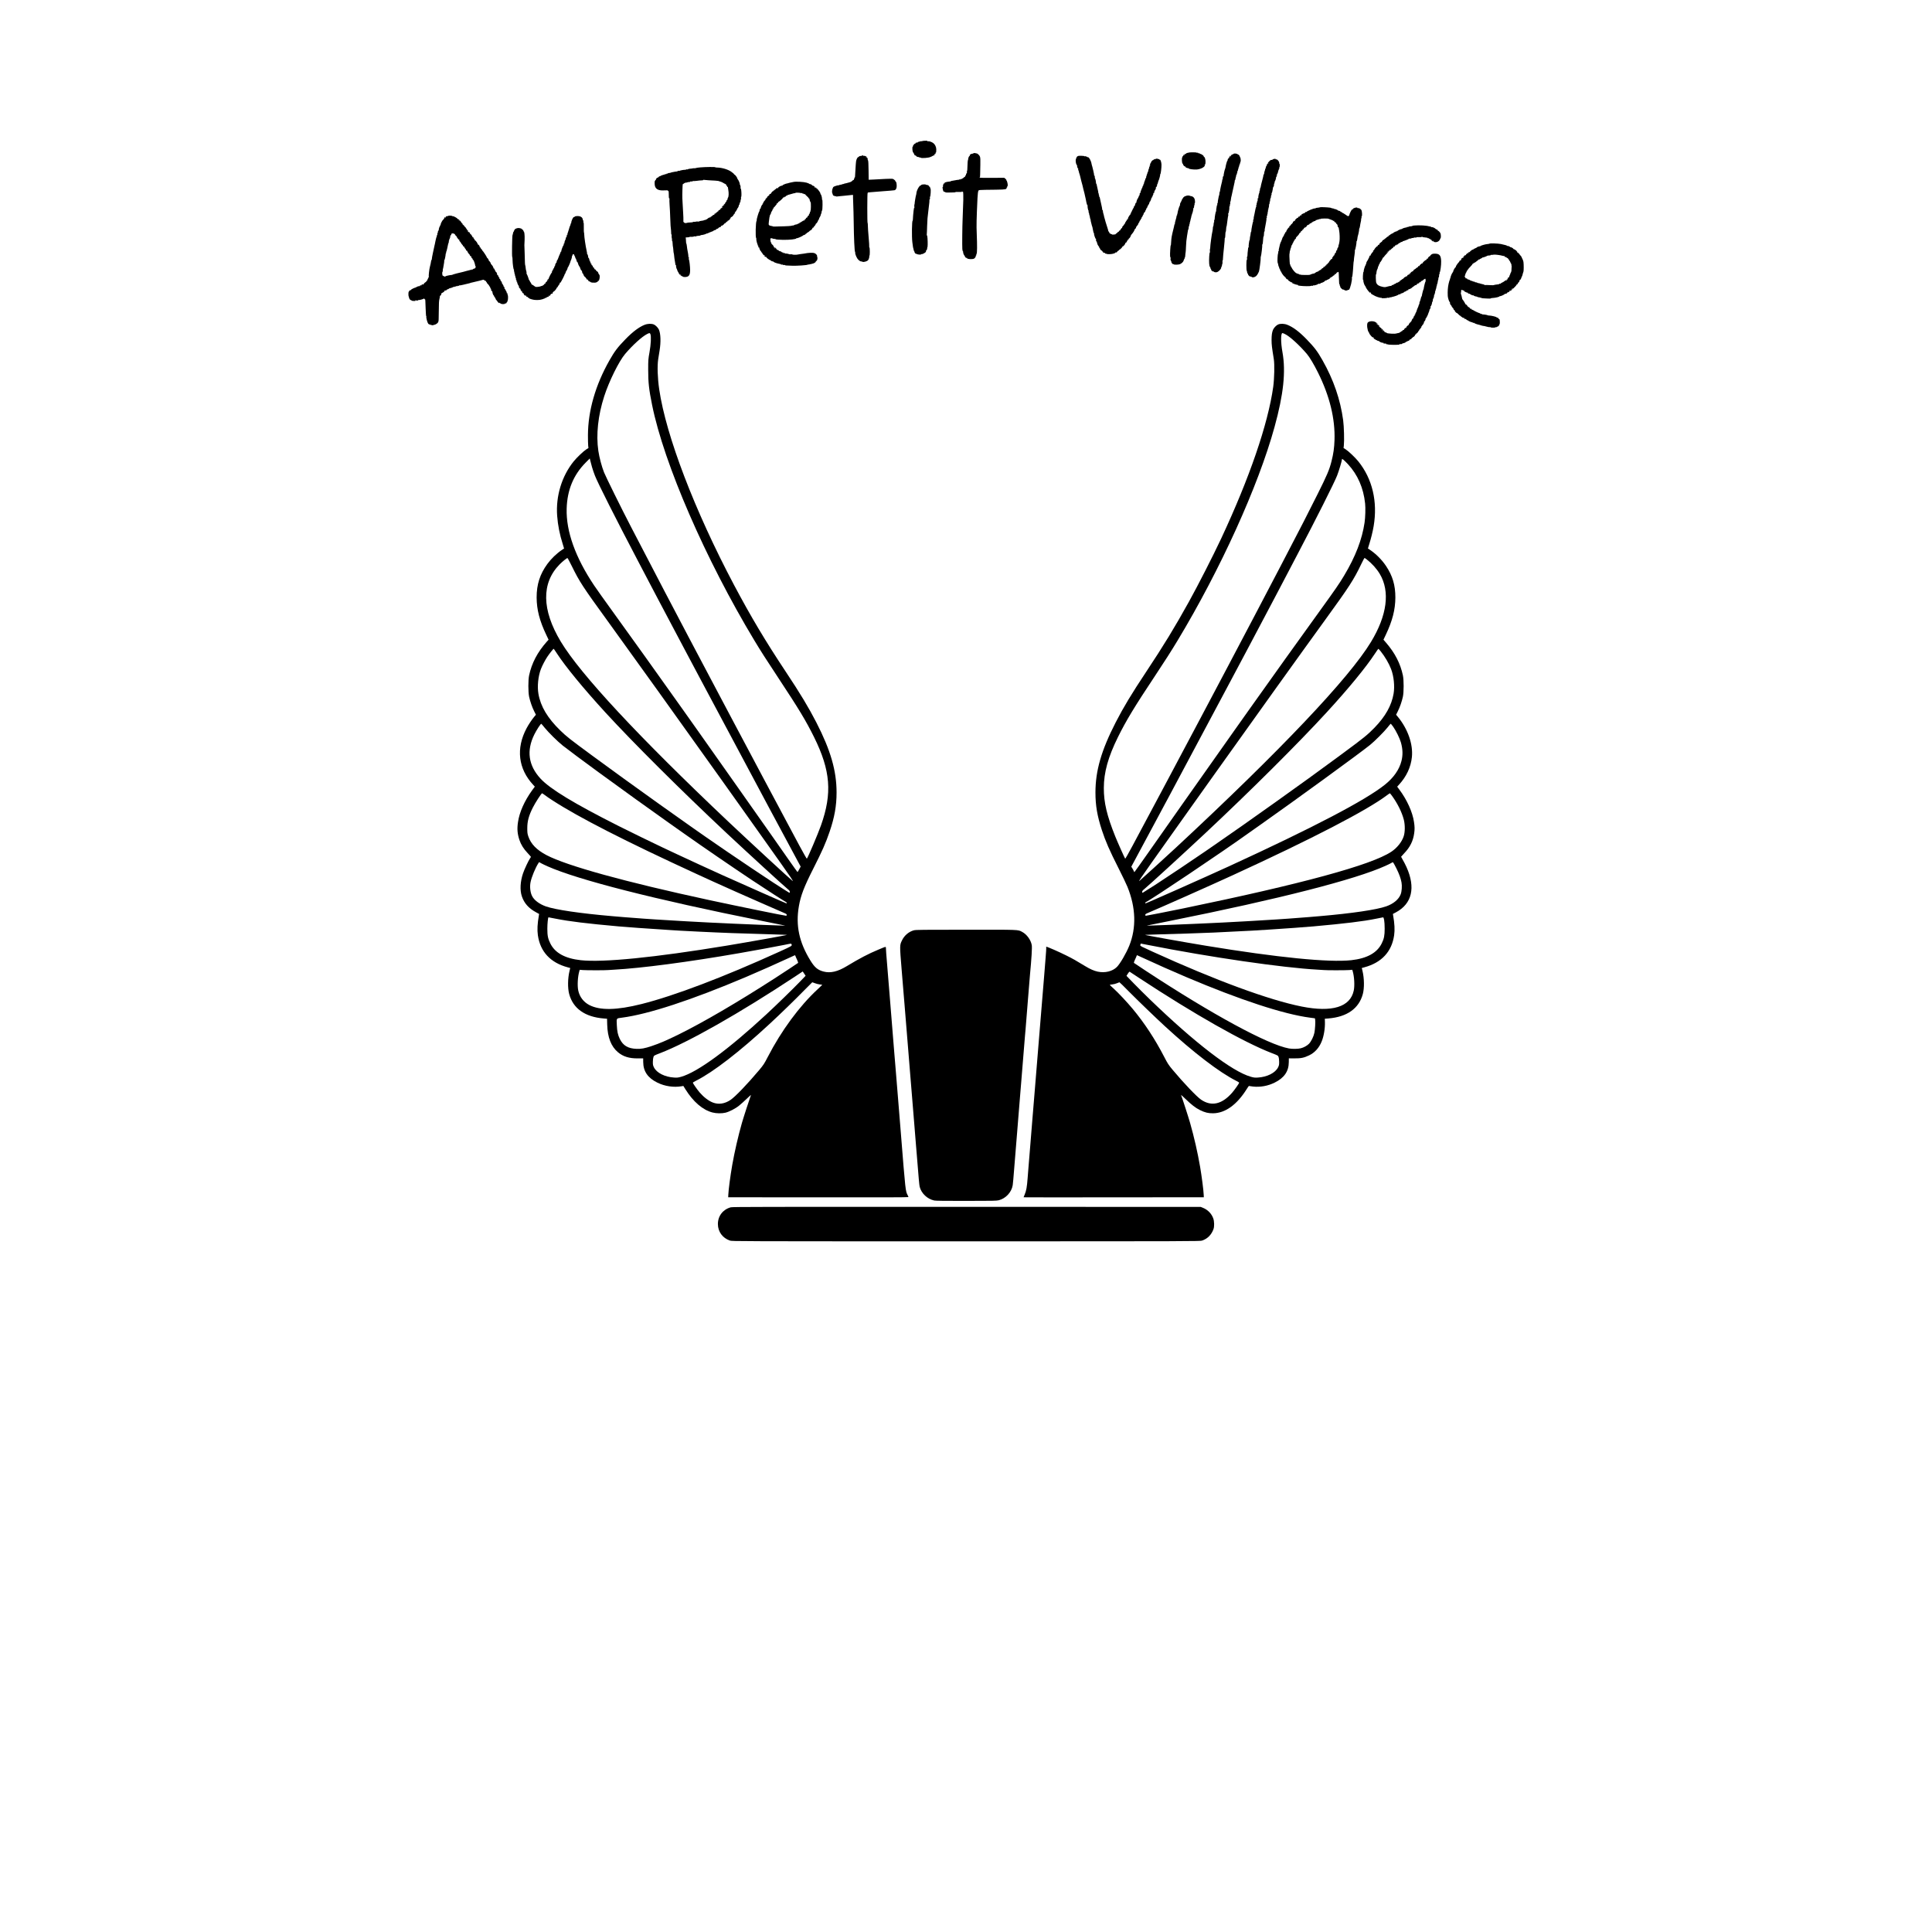 <?xml version="1.0" standalone="no"?>
<!DOCTYPE svg PUBLIC "-//W3C//DTD SVG 20010904//EN"
 "http://www.w3.org/TR/2001/REC-SVG-20010904/DTD/svg10.dtd">
<svg version="1.0" xmlns="http://www.w3.org/2000/svg"
 width="5000pt" height="5000pt" viewBox="0 0 5000 5000"
 preserveAspectRatio="xMidYMid meet">

<g transform="translate(0,5000) scale(0.1,-0.1)"
fill="#000000" stroke="none">
<path d="M23864 46348 c-2 -3 -16 -5 -29 -2 -14 2 -25 0 -25 -6 0 -7 -8 -9
-21 -5 -14 5 -19 4 -15 -4 4 -6 1 -9 -7 -5 -8 3 -17 -2 -20 -10 -4 -9 -12 -16
-19 -16 -9 0 -8 3 2 10 20 13 4 13 -21 -1 -11 -5 -17 -14 -14 -18 2 -5 -3 -8
-12 -7 -18 1 -66 -61 -57 -75 3 -5 0 -9 -6 -9 -8 0 -10 -20 -7 -66 4 -50 11
-72 29 -92 12 -15 16 -22 8 -17 -10 6 -9 4 2 -6 9 -9 14 -19 11 -23 -3 -3 8
-12 26 -19 17 -7 29 -16 26 -19 -3 -3 8 -10 24 -16 17 -6 31 -8 31 -5 0 3 7 0
15 -7 8 -6 19 -9 24 -6 5 4 12 2 16 -4 14 -22 229 -5 261 21 6 5 14 6 17 2 4
-3 7 -1 7 5 0 7 3 11 8 11 19 -3 33 2 27 10 -3 5 0 13 6 17 8 4 9 3 5 -4 -10
-17 9 -15 24 3 6 8 9 19 5 24 -3 7 0 8 9 5 14 -6 21 5 17 29 0 4 3 7 7 7 10 0
13 18 13 84 0 60 -32 128 -75 161 -43 33 -112 56 -145 49 -21 -4 -23 -3 -11 5
11 9 -3 11 -58 9 -41 -1 -76 -6 -78 -10z"/>
<path d="M30765 46051 c-3 -2 -17 -6 -32 -7 -14 -2 -29 -8 -33 -14 -4 -6 -13
-12 -21 -14 -30 -5 -60 -28 -55 -42 3 -8 0 -13 -7 -11 -7 1 -12 -5 -12 -13 0
-8 -4 -18 -9 -22 -10 -7 -12 -85 -3 -128 2 -14 5 -29 6 -33 0 -5 6 -5 13 -1 7
4 8 3 4 -5 -10 -16 33 -74 51 -67 8 3 11 2 8 -4 -8 -13 40 -42 70 -42 14 0 22
-4 20 -8 -9 -14 137 -33 208 -27 67 6 143 33 180 66 22 19 45 57 28 47 -7 -5
-9 -1 -5 8 3 9 9 14 13 11 5 -2 9 24 10 60 2 65 -18 135 -39 135 -6 0 -9 4 -6
9 9 13 -52 61 -85 68 -16 3 -29 10 -29 15 0 5 -10 6 -21 3 -16 -5 -19 -4 -14
6 6 9 2 11 -13 7 -12 -4 -24 -2 -28 3 -5 9 -190 9 -199 0z m-105 -56 c-7 -8
-17 -15 -23 -15 -6 0 -2 7 9 15 25 19 30 19 14 0z"/>
<path d="M25193 46033 c3 -4 -9 -9 -25 -10 -43 -3 -79 -29 -71 -51 3 -9 3 -14
-2 -10 -11 10 -35 -38 -38 -76 -1 -17 -5 -33 -9 -36 -3 -3 -8 -66 -10 -141 -1
-75 -6 -135 -10 -132 -4 2 -6 -10 -4 -26 2 -17 0 -31 -5 -31 -7 0 -24 -41 -20
-48 1 -1 -5 -10 -14 -18 -8 -9 -12 -20 -9 -26 4 -6 3 -8 -3 -5 -5 4 -20 -5
-31 -18 -12 -14 -29 -25 -38 -25 -8 0 -13 -4 -10 -9 4 -5 -3 -7 -14 -4 -11 3
-20 0 -20 -6 0 -5 -7 -8 -15 -5 -8 4 -21 1 -29 -5 -7 -6 -15 -8 -18 -6 -3 3
-27 1 -54 -6 -27 -6 -67 -13 -89 -16 -22 -2 -42 -7 -45 -11 -3 -4 -14 -8 -25
-9 -94 -8 -151 -26 -140 -43 3 -5 0 -12 -6 -16 -8 -4 -9 -3 -5 4 4 7 3 12 -2
12 -12 0 -36 -75 -28 -89 4 -6 2 -11 -5 -11 -7 0 -9 -10 -5 -27 3 -16 8 -38
10 -50 4 -30 26 -55 42 -49 7 3 14 0 17 -7 2 -7 28 -11 68 -10 148 1 200 4
195 11 -2 4 36 6 86 4 71 -2 88 0 82 10 -6 10 -5 11 8 1 8 -7 17 -11 20 -8 6
6 11 -125 8 -210 -7 -226 -12 -357 -17 -475 -10 -208 -14 -728 -8 -798 4 -34
11 -60 15 -57 5 3 7 -4 5 -15 -4 -21 23 -92 38 -98 4 -2 7 -9 7 -16 0 -20 37
-49 51 -40 7 4 10 3 5 -4 -10 -16 51 -31 117 -27 47 2 64 7 84 27 14 14 26 37
26 51 1 14 6 23 11 19 5 -3 7 2 3 10 -3 9 0 21 6 27 16 16 17 215 5 521 -10
218 -6 375 19 920 5 110 15 184 27 200 9 12 42 15 171 17 481 5 522 7 544 27
12 11 19 26 16 33 -3 9 0 11 7 7 8 -5 9 -2 5 9 -3 10 -2 17 3 17 6 0 10 13 10
30 0 39 -22 120 -33 120 -4 0 -6 4 -3 9 4 5 -8 21 -24 35 l-31 25 -324 -2
c-179 -1 -325 1 -325 5 0 4 6 5 13 3 9 -4 12 17 13 82 0 49 2 162 5 253 3 121
0 175 -9 203 -8 20 -18 37 -23 37 -5 0 -8 3 -6 8 1 4 -2 8 -6 9 -5 1 -14 9
-21 18 -12 17 -123 35 -113 18z"/>
<path d="M31930 46023 c-8 -3 -21 -13 -28 -22 -10 -12 -12 -13 -6 -1 7 12 4
12 -16 -2 -14 -9 -24 -21 -23 -26 1 -5 -10 -20 -25 -33 l-27 -24 24 28 c14 15
20 27 14 27 -16 0 -45 -49 -37 -62 4 -7 3 -8 -4 -4 -11 7 -38 -31 -28 -41 3
-3 -1 -12 -9 -19 -12 -12 -42 -122 -50 -181 -2 -12 -6 -27 -10 -34 -13 -20
-44 -172 -38 -183 3 -5 1 -6 -4 -3 -12 8 -27 -69 -17 -85 5 -7 2 -8 -5 -3 -9
5 -12 1 -11 -11 1 -11 1 -21 0 -24 -11 -30 -59 -255 -55 -259 3 -2 0 -10 -5
-17 -6 -6 -12 -33 -13 -58 -1 -25 -5 -46 -8 -46 -3 0 -6 -6 -6 -12 -1 -7 -8
-44 -16 -83 -9 -38 -13 -73 -10 -78 2 -4 -1 -14 -7 -22 -7 -8 -10 -24 -7 -35
3 -11 1 -20 -3 -20 -5 0 -9 -8 -9 -17 0 -10 -5 -40 -11 -68 -5 -27 -8 -55 -5
-62 2 -7 1 -13 -4 -13 -9 0 -36 -146 -36 -197 0 -17 -4 -29 -9 -26 -5 3 -7 -8
-4 -25 2 -17 1 -33 -4 -34 -4 -2 -9 -27 -10 -55 -2 -29 -6 -53 -10 -53 -4 0
-7 -8 -7 -17 -1 -35 -9 -98 -14 -113 -13 -36 -59 -381 -56 -413 1 -12 -2 -30
-6 -40 -4 -10 -5 -36 -2 -57 3 -22 1 -38 -3 -35 -12 7 -24 -195 -17 -284 3
-42 11 -77 16 -79 6 -2 9 -8 5 -13 -3 -5 0 -9 6 -9 6 0 8 -5 5 -10 -3 -6 1
-17 9 -26 9 -9 14 -19 11 -23 -8 -14 43 -54 60 -47 9 3 14 2 10 -3 -7 -13 50
-24 77 -15 58 17 130 106 112 136 -4 7 -3 8 4 4 8 -5 13 1 14 16 2 31 4 40 13
61 4 9 5 33 3 52 -2 19 0 35 5 35 4 0 8 21 7 48 0 26 11 148 25 272 13 124 23
233 21 243 -2 9 -1 17 4 17 4 0 8 17 9 38 4 92 6 117 13 122 4 3 8 35 10 70 2
36 6 67 10 70 3 3 9 32 12 65 4 33 9 74 12 90 3 17 7 46 9 65 1 19 6 43 10 53
4 9 4 29 1 43 -4 14 -3 23 2 20 10 -6 33 132 27 163 -2 11 1 21 7 21 6 0 8 11
6 25 -3 14 -1 25 4 25 6 0 8 16 6 35 -2 19 0 36 4 37 5 2 10 23 12 48 2 25 6
52 9 60 4 8 18 74 33 145 14 72 35 163 45 204 10 40 17 77 14 81 -3 5 -1 10 4
12 5 1 12 19 14 38 3 19 6 35 7 35 3 0 12 40 14 62 0 11 5 19 9 16 5 -3 7 1 6
8 -1 8 3 27 9 42 7 16 10 33 6 38 -3 5 0 9 7 9 7 0 10 3 6 6 -3 4 0 22 8 40 8
19 11 34 8 34 -3 0 0 7 7 15 6 8 9 19 5 25 -3 5 -1 10 5 10 7 0 9 8 5 21 -5
16 -4 19 6 14 9 -6 11 -2 7 13 -4 14 -2 20 5 15 6 -4 8 0 4 10 -3 9 -2 19 3
22 6 4 10 21 10 39 0 49 -11 96 -21 90 -5 -3 -6 1 -3 9 3 8 -7 27 -21 43 -15
16 -24 22 -20 14 4 -8 0 -7 -9 4 -15 19 -78 30 -106 19z"/>
<path d="M22310 45973 c0 -5 -16 -8 -35 -9 -20 0 -41 -6 -48 -14 -10 -10 -9
-11 3 -5 9 5 12 4 7 -1 -5 -5 -16 -9 -24 -9 -20 0 -50 -57 -58 -110 -4 -22
-11 -119 -16 -215 -11 -210 -11 -210 -23 -203 -5 4 -7 -3 -4 -15 4 -12 2 -20
-3 -16 -8 5 -13 -10 -10 -29 1 -5 -2 -6 -7 -3 -5 3 -21 -7 -35 -23 -17 -19
-43 -33 -78 -41 -30 -7 -58 -15 -64 -18 -5 -3 -23 -7 -39 -9 -17 -2 -34 -7
-39 -12 -5 -5 -16 -7 -23 -4 -8 3 -14 0 -14 -6 0 -6 -6 -8 -14 -5 -8 3 -17 1
-20 -4 -3 -6 -16 -8 -28 -4 -16 4 -19 2 -13 -8 5 -8 4 -11 -3 -6 -19 11 -139
-24 -159 -47 -13 -16 -14 -19 -3 -12 9 6 8 2 -3 -7 -20 -19 -34 -123 -17 -133
5 -3 6 -13 3 -22 -4 -11 -3 -14 5 -9 7 4 10 2 6 -7 -6 -18 21 -41 37 -31 8 5
9 3 4 -6 -6 -10 -1 -12 26 -7 25 5 30 4 19 -3 -11 -8 -2 -9 30 -4 25 4 63 8
85 9 22 2 56 5 75 7 19 3 71 8 115 12 44 4 92 9 108 11 15 2 25 0 23 -3 -2 -4
0 -101 5 -217 5 -115 10 -325 12 -465 5 -431 21 -776 36 -794 6 -7 8 -15 5
-18 -11 -11 25 -108 57 -154 30 -45 89 -81 109 -69 6 4 10 1 10 -4 0 -17 65
-13 113 8 37 16 48 27 62 65 10 25 15 55 12 66 -3 11 -1 18 4 14 5 -3 9 40 9
100 0 62 -4 107 -10 111 -6 4 -8 15 -5 25 3 9 -4 117 -15 240 -11 122 -20 255
-20 296 0 41 -3 74 -7 74 -5 0 -8 173 -8 385 0 212 4 385 8 385 5 0 6 4 3 8
-3 5 0 9 7 10 7 0 30 3 52 6 22 3 168 14 325 26 157 11 295 23 308 26 39 8 63
60 58 129 -4 65 -13 95 -28 95 -5 0 -7 4 -4 8 7 11 -37 50 -68 62 -13 5 -94 5
-187 0 -90 -5 -226 -12 -301 -16 l-137 -6 -3 244 c-2 176 -6 249 -15 260 -7 8
-10 17 -8 20 9 9 -14 60 -24 54 -5 -3 -15 2 -22 12 -13 15 -12 16 4 3 9 -7 17
-9 17 -3 0 14 -57 35 -75 28 -8 -3 -15 -1 -15 4 0 6 -7 10 -15 10 -8 0 -15 -3
-15 -7z"/>
<path d="M27872 45944 c-15 -14 -20 -22 -12 -18 12 6 12 3 -2 -12 -9 -10 -18
-37 -19 -59 -5 -48 19 -137 34 -128 6 3 7 1 3 -6 -9 -14 12 -81 24 -81 5 0 7
-7 4 -15 -3 -8 -2 -20 2 -27 5 -7 9 -15 9 -18 3 -21 19 -79 28 -100 5 -14 11
-34 12 -45 1 -11 14 -65 29 -120 33 -121 32 -113 51 -200 9 -38 19 -77 22 -85
3 -8 7 -24 9 -35 1 -11 10 -49 19 -85 9 -36 17 -72 18 -80 11 -72 32 -148 40
-143 6 4 8 0 4 -10 -7 -18 13 -127 24 -127 3 0 4 -11 1 -25 -2 -14 0 -25 4
-25 5 0 10 -16 11 -36 1 -19 7 -41 13 -48 5 -8 8 -21 4 -30 -3 -9 -2 -16 4
-16 6 0 8 -9 5 -20 -3 -11 -1 -20 5 -20 6 0 9 -8 8 -17 -2 -10 1 -31 6 -48 5
-16 11 -41 14 -55 3 -14 8 -34 11 -45 4 -11 8 -23 9 -27 1 -5 2 -9 4 -10 1 -2
3 -12 5 -23 2 -11 6 -31 9 -45 3 -14 9 -40 12 -58 3 -18 10 -35 15 -38 5 -3 7
-9 4 -13 -9 -15 36 -141 47 -134 6 3 8 1 5 -4 -10 -17 4 -74 16 -66 6 4 8 0 4
-9 -3 -9 0 -21 6 -27 6 -6 8 -11 4 -11 -4 0 3 -18 14 -40 12 -22 25 -40 31
-40 5 0 6 -5 2 -11 -3 -6 0 -15 7 -20 8 -4 14 -12 14 -16 1 -19 27 -53 36 -48
5 4 8 1 7 -7 -2 -7 3 -12 10 -10 6 1 11 -4 10 -10 -2 -7 3 -12 10 -10 8 1 11
-2 7 -7 -7 -13 25 -30 44 -23 8 3 11 0 7 -7 -4 -6 -1 -12 6 -13 23 -2 32 -5
50 -12 17 -8 118 -3 148 6 8 3 27 8 42 13 16 4 25 12 21 18 -3 6 -1 7 5 3 15
-9 54 12 47 25 -4 5 -1 8 7 7 7 -2 12 2 11 8 -1 7 5 11 15 10 9 0 16 5 14 12
-1 6 2 11 6 10 12 -4 82 64 82 80 0 7 4 11 9 8 13 -9 74 71 65 85 -4 7 -3 9 4
5 12 -7 44 33 36 46 -3 5 0 7 7 6 6 -2 14 3 17 11 3 9 0 11 -8 6 -9 -5 -11 -4
-6 4 4 6 12 9 17 5 6 -3 13 3 16 15 3 12 9 21 13 21 10 0 41 47 45 70 2 10 13
28 25 40 34 34 80 112 73 124 -3 6 -3 8 2 4 11 -10 47 50 39 64 -4 7 -2 8 4 4
7 -4 12 -1 12 8 0 9 4 16 8 16 10 0 37 50 34 63 -1 4 2 7 7 7 8 0 27 40 22 48
0 1 8 11 19 22 12 12 18 25 15 29 -2 5 2 12 11 15 8 3 12 11 9 17 -4 6 3 20
15 31 12 11 19 27 16 35 -3 8 -2 12 3 9 5 -3 12 1 15 10 4 10 2 13 -7 9 -6 -4
-4 0 7 9 10 8 15 20 10 27 -4 7 -3 10 3 6 13 -8 46 50 37 65 -4 7 -3 8 4 4 11
-7 14 -3 16 27 1 6 9 20 19 30 10 10 15 22 12 27 -4 6 -1 10 5 10 6 0 8 5 5
10 -3 6 -1 10 5 10 6 0 8 5 5 10 -3 6 -2 10 3 10 13 0 33 50 26 62 -5 7 -2 8
6 3 10 -6 12 -4 7 9 -4 10 -3 15 3 11 5 -3 12 7 16 22 4 15 11 33 16 40 5 7 6
18 2 24 -4 8 -3 9 4 5 11 -6 16 6 13 27 0 4 4 7 11 7 6 0 9 3 5 6 -3 3 3 22
14 41 11 19 15 32 9 28 -6 -3 -7 0 -4 9 3 9 10 13 15 10 8 -5 13 12 12 43 -1
7 4 10 10 6 6 -4 8 0 4 10 -3 10 -3 17 2 17 13 0 34 57 25 71 -4 7 -3 10 3 6
12 -7 36 50 28 63 -3 5 0 10 6 12 6 2 12 16 12 31 1 15 6 27 11 27 4 0 6 7 2
15 -3 8 -2 15 3 15 10 0 52 149 46 161 -3 4 -1 9 4 11 12 4 32 175 30 248 -2
58 -26 133 -39 125 -5 -3 -10 0 -12 6 -2 6 -16 13 -30 14 -15 2 -31 6 -37 9
-5 4 -12 2 -16 -3 -3 -6 -12 -8 -20 -4 -8 3 -15 0 -15 -6 0 -6 -7 -8 -15 -5
-8 4 -17 -1 -21 -10 -3 -9 -10 -14 -14 -11 -13 8 -62 -56 -56 -72 3 -8 1 -11
-4 -8 -12 7 -24 -40 -14 -56 5 -8 3 -9 -6 -4 -10 6 -12 4 -7 -8 3 -9 2 -17 -3
-19 -5 -2 -10 -16 -12 -33 -2 -16 -7 -33 -11 -36 -4 -3 -9 -19 -10 -35 -1 -16
-6 -32 -11 -36 -5 -3 -10 -14 -11 -25 -1 -10 -7 -28 -13 -40 -7 -13 -10 -23
-6 -23 3 0 1 -7 -6 -15 -6 -8 -9 -19 -6 -24 4 -5 2 -12 -4 -16 -6 -4 -8 -11
-5 -16 4 -5 1 -9 -6 -9 -7 0 -10 -3 -7 -6 4 -3 -5 -30 -18 -60 -13 -31 -22
-60 -19 -65 4 -5 1 -9 -5 -9 -7 0 -10 -7 -6 -15 3 -8 1 -15 -5 -15 -6 0 -7 -4
-4 -10 3 -5 1 -10 -4 -10 -6 0 -11 -8 -11 -18 0 -10 -3 -22 -7 -26 -5 -4 -8
-11 -8 -14 -1 -4 -11 -29 -23 -56 -13 -28 -20 -56 -17 -63 2 -8 1 -11 -4 -8
-12 7 -25 -31 -16 -45 3 -6 -1 -13 -10 -16 -9 -4 -14 -13 -11 -20 3 -8 1 -14
-4 -14 -6 0 -10 -9 -10 -20 0 -11 -4 -20 -9 -20 -11 0 -46 -91 -42 -110 2 -8
-1 -12 -5 -7 -10 10 -36 -52 -27 -66 4 -6 1 -7 -7 -2 -10 6 -12 4 -7 -9 4 -9
3 -14 -2 -11 -9 5 -22 -20 -20 -39 0 -5 -4 -12 -11 -16 -6 -4 -12 -14 -14 -22
-1 -9 -8 -23 -15 -32 -7 -9 -10 -16 -7 -16 4 0 0 -7 -8 -16 -9 -8 -14 -20 -11
-25 4 -5 1 -9 -5 -9 -7 0 -9 -7 -6 -16 4 -10 2 -13 -6 -8 -8 5 -9 2 -5 -10 4
-9 3 -15 -1 -12 -5 3 -23 -20 -40 -50 -17 -30 -27 -52 -22 -49 6 3 7 -1 4 -9
-3 -9 -10 -13 -15 -10 -5 3 -9 0 -9 -6 0 -6 -12 -27 -26 -45 -14 -19 -27 -41
-28 -50 -1 -9 -9 -21 -17 -26 -8 -5 -10 -9 -6 -9 4 0 -8 -17 -28 -37 -26 -27
-32 -39 -23 -45 10 -6 8 -8 -4 -8 -10 0 -18 -7 -18 -16 0 -8 -4 -12 -10 -9 -9
5 -11 0 -9 -21 0 -4 -10 -12 -23 -19 -13 -6 -22 -17 -20 -24 1 -7 -2 -10 -7
-7 -5 3 -21 -8 -35 -25 -14 -17 -26 -27 -26 -22 0 4 -7 -1 -15 -11 -8 -11 -15
-17 -15 -14 0 3 -15 3 -33 -2 -23 -5 -40 -3 -52 6 -10 7 -21 11 -26 9 -4 -3
-14 4 -22 15 -7 11 -17 17 -22 12 -5 -4 -5 -1 0 7 5 9 2 19 -10 28 -11 7 -16
13 -13 13 4 0 -5 33 -18 73 -24 69 -81 260 -88 295 -5 29 -17 76 -23 92 -6 16
-8 30 -11 68 -1 13 -6 20 -12 17 -5 -3 -7 0 -4 8 3 8 -11 80 -30 160 -20 81
-36 154 -36 162 0 8 -5 15 -11 15 -6 0 -8 9 -4 20 4 11 2 20 -4 20 -6 0 -8 7
-5 15 4 8 1 21 -5 29 -6 7 -9 15 -6 17 2 3 -7 52 -21 109 -14 58 -26 111 -26
118 -1 6 -5 12 -10 12 -5 0 -7 4 -4 9 6 10 -14 112 -23 121 -6 5 -7 10 -9 56
-1 14 -6 22 -12 19 -5 -3 -7 0 -4 8 2 7 -7 60 -21 118 -30 124 -33 134 -35
134 -1 0 -3 9 -5 20 -10 58 -18 85 -42 133 -15 29 -36 58 -47 64 l-21 11 20
-25 c12 -14 9 -12 -8 4 -15 16 -32 26 -37 23 -6 -3 -10 -1 -10 5 0 8 -9 10
-26 6 -14 -4 -23 -3 -20 2 3 4 -33 9 -80 10 -77 1 -86 -1 -112 -24z"/>
<path d="M32940 45875 c-7 -8 -18 -15 -24 -14 -26 3 -37 -3 -71 -38 -34 -35
-47 -62 -23 -47 7 4 8 3 4 -5 -4 -6 -11 -9 -16 -6 -5 3 -14 -4 -20 -16 -10
-17 -9 -20 2 -14 7 5 3 -3 -10 -17 -12 -14 -24 -39 -25 -56 -1 -18 -6 -32 -10
-32 -4 0 -7 -6 -6 -12 1 -7 -4 -26 -11 -43 -7 -16 -13 -44 -14 -62 0 -17 -4
-29 -8 -26 -5 2 -9 -2 -9 -9 -3 -32 -9 -59 -33 -148 -26 -96 -37 -143 -40
-170 0 -8 -4 -18 -9 -21 -4 -3 -8 -24 -10 -47 -1 -23 -6 -42 -11 -42 -4 0 -6
-11 -4 -25 3 -13 2 -23 -2 -20 -9 6 -32 -113 -24 -127 4 -7 3 -8 -4 -4 -11 7
-15 -10 -15 -66 0 -10 -4 -18 -9 -18 -6 0 -8 -9 -5 -20 3 -11 1 -20 -5 -20 -6
0 -8 -11 -6 -25 3 -14 1 -25 -5 -25 -5 0 -7 -11 -5 -25 3 -14 2 -25 -2 -25 -6
0 -32 -110 -46 -195 -2 -11 -8 -37 -13 -59 -5 -21 -8 -47 -6 -57 2 -11 -1 -19
-7 -19 -6 0 -8 -13 -6 -30 3 -16 2 -27 -1 -25 -7 8 -52 -227 -47 -242 3 -6 1
-13 -4 -15 -5 -2 -11 -25 -14 -53 -2 -27 -7 -58 -11 -68 -4 -10 -8 -38 -9 -62
0 -23 -4 -41 -7 -39 -8 5 -29 -149 -24 -175 2 -12 0 -19 -5 -16 -5 3 -9 -3 -8
-12 0 -10 -4 -43 -8 -73 -5 -30 -9 -78 -9 -107 0 -28 -4 -49 -9 -46 -5 4 -7
-12 -4 -35 4 -24 2 -42 -4 -44 -16 -6 -16 -271 -1 -290 7 -8 10 -18 6 -21 -3
-4 -1 -13 5 -20 7 -8 9 -17 5 -20 -3 -4 -1 -7 6 -7 7 0 10 -4 7 -9 -8 -13 43
-73 55 -65 6 3 16 0 24 -6 8 -7 15 -9 15 -4 0 5 4 3 9 -5 12 -19 73 -6 108 23
15 13 36 41 47 63 10 21 22 46 27 55 12 24 51 328 45 351 -2 11 -1 27 4 36 12
21 43 288 36 300 -4 5 -2 11 4 13 8 3 17 67 23 175 1 18 5 33 8 33 6 0 10 33
13 98 0 17 5 32 9 32 5 0 8 10 7 23 -1 12 -1 24 0 27 3 8 9 42 14 75 3 17 12
68 21 114 9 46 14 90 11 97 -3 8 -1 14 4 14 6 0 8 13 5 30 -3 19 -1 30 6 30 7
0 9 10 7 25 -3 14 -1 25 5 25 5 0 7 11 5 25 -3 14 -2 25 3 25 4 0 7 15 5 34
-1 21 2 32 7 29 6 -4 8 3 5 15 -4 12 -3 22 1 22 7 0 13 34 15 83 1 15 5 27 10
27 4 0 6 13 4 29 -2 17 -1 28 4 25 7 -5 9 7 12 64 1 9 5 20 9 23 5 4 10 24 10
47 1 22 6 38 11 35 5 -3 7 8 4 25 -2 17 -1 29 3 27 6 -4 20 43 26 90 6 51 9
61 21 73 6 7 12 24 12 38 0 35 1 38 12 51 6 7 8 20 4 28 -3 8 -2 15 2 15 11 0
43 101 36 112 -3 4 0 8 7 8 6 0 9 8 6 20 -3 12 -1 18 5 14 7 -5 9 2 6 19 -3
15 -2 24 2 22 7 -4 23 34 25 60 0 6 4 16 8 23 5 6 5 17 1 24 -5 7 -3 8 6 3 10
-6 12 -4 7 8 -4 10 -2 17 4 17 7 0 9 11 7 25 -3 13 -1 22 3 19 5 -3 9 18 9 46
0 31 -4 49 -10 45 -5 -3 -7 0 -4 9 12 32 -52 114 -81 102 -9 -3 -13 -2 -10 4
10 16 -61 11 -75 -5z"/>
<path d="M18125 45668 c-60 -5 -111 -12 -113 -16 -1 -4 -19 -7 -39 -6 -21 1
-42 0 -46 -3 -5 -3 -34 -7 -65 -9 -31 -2 -58 -9 -60 -14 -2 -5 -15 -7 -28 -4
-15 4 -24 2 -24 -6 0 -6 -5 -8 -10 -5 -12 8 -150 -16 -150 -26 0 -3 -11 -4
-25 -1 -14 2 -25 0 -25 -4 0 -5 -10 -10 -22 -11 -13 0 -34 -3 -48 -6 -87 -16
-106 -20 -115 -26 -11 -6 -17 -7 -53 -9 -13 -1 -21 -6 -18 -11 4 -5 -3 -7 -14
-4 -11 3 -20 1 -20 -5 0 -5 -6 -10 -12 -9 -33 1 -49 -4 -43 -13 3 -5 0 -7 -9
-4 -8 3 -21 2 -28 -2 -14 -9 -19 -11 -44 -13 -9 0 -12 -6 -8 -13 4 -7 3 -8 -4
-4 -14 8 -73 -24 -66 -36 3 -4 -1 -5 -8 -3 -18 7 -62 -40 -53 -55 4 -6 1 -9
-7 -8 -7 2 -12 -3 -11 -9 2 -7 -1 -13 -6 -13 -13 0 -13 -100 0 -140 27 -84
104 -117 249 -107 64 4 82 2 87 -9 3 -8 8 -12 12 -10 4 3 7 -14 7 -37 0 -108
4 -158 14 -152 7 4 9 -2 5 -17 -3 -12 -1 -84 4 -158 6 -74 13 -218 16 -320 3
-101 7 -196 9 -210 7 -45 20 -205 17 -219 -1 -7 1 -11 6 -8 5 3 7 -12 5 -34
-2 -21 -1 -47 3 -57 4 -9 7 -32 6 -51 -2 -18 1 -31 6 -28 4 3 9 -27 10 -66 2
-40 6 -79 9 -87 3 -8 8 -46 10 -84 2 -37 7 -72 10 -78 3 -5 8 -35 10 -67 2
-32 11 -93 19 -137 9 -43 16 -87 16 -97 0 -10 5 -15 11 -11 8 5 9 1 5 -11 -7
-16 10 -82 23 -95 3 -3 6 -14 8 -25 2 -11 12 -32 23 -47 10 -15 19 -31 19 -36
0 -17 68 -74 81 -67 8 6 10 4 4 -5 -6 -10 -4 -12 8 -7 10 3 17 2 17 -4 0 -6
22 -9 53 -8 96 4 127 48 127 182 0 84 -20 259 -31 271 -4 5 -5 22 -2 39 4 21
3 28 -5 23 -7 -4 -10 1 -7 14 3 17 -13 125 -30 200 -1 8 -6 43 -10 78 -4 34
-10 62 -14 62 -3 0 -6 17 -6 38 -1 20 -3 55 -5 77 l-5 40 53 3 c29 2 51 6 48
10 -2 4 18 5 46 3 27 -1 55 2 60 7 6 6 24 8 39 5 16 -3 29 -2 29 3 0 5 23 10
51 11 29 0 54 6 58 11 3 6 13 10 21 9 21 -2 120 24 120 31 0 4 12 8 26 9 15 0
30 7 34 13 4 7 13 9 19 6 6 -4 11 -2 11 3 0 6 3 10 8 9 4 -1 21 5 37 12 33 15
40 17 56 19 5 0 7 6 3 13 -5 7 -3 8 5 4 7 -5 19 0 27 10 9 11 12 13 9 6 -6
-11 -3 -12 14 -3 11 7 21 16 21 22 0 6 4 8 8 5 12 -7 63 29 55 39 -5 4 -3 5 4
1 15 -8 65 23 57 35 -3 5 -2 9 3 8 18 -3 29 2 55 25 15 12 25 25 22 29 -3 3 3
4 13 4 10 -1 17 4 16 10 -2 7 2 12 9 10 7 -1 12 5 13 13 0 8 7 14 15 13 8 -2
40 23 70 54 30 32 44 49 31 38 l-25 -20 20 27 c10 14 21 24 23 22 6 -5 51 37
51 47 0 4 11 20 25 35 26 28 34 51 13 38 -7 -4 -8 -3 -4 4 4 7 14 12 22 12 8
0 12 5 9 10 -3 6 -1 10 4 10 6 0 11 9 11 21 0 11 5 17 10 14 9 -6 14 8 11 28
0 4 3 7 7 7 9 0 37 64 33 76 -2 4 2 10 8 14 7 3 13 20 14 37 1 17 5 29 10 26
4 -2 8 4 9 14 3 38 5 49 13 66 4 9 5 28 3 42 -3 13 -2 22 2 20 10 -6 12 87 4
162 -4 40 -10 60 -17 56 -6 -3 -7 -1 -3 6 10 15 -3 93 -14 86 -4 -3 -6 3 -3
13 5 19 -29 104 -53 132 -7 8 -13 18 -13 23 -2 27 -60 102 -80 102 -3 0 -5 3
-4 7 2 4 -10 16 -25 27 -15 12 -31 24 -37 29 -80 63 -244 114 -377 116 -27 0
-48 4 -48 8 0 10 -246 8 -385 -4z m210 -333 c66 -4 147 -8 180 -10 33 -2 67
-6 75 -8 67 -19 100 -32 132 -53 21 -13 42 -24 48 -24 5 0 10 -5 10 -11 0 -5
4 -8 9 -4 5 3 13 0 17 -6 4 -8 3 -9 -4 -5 -7 4 -12 2 -12 -4 0 -6 7 -13 15
-16 8 -4 15 -12 15 -20 0 -8 5 -14 10 -14 6 0 9 -3 8 -7 -1 -5 4 -38 11 -74
14 -72 10 -171 -8 -192 -6 -8 -12 -26 -13 -40 -1 -14 -5 -24 -9 -21 -8 5 -25
-35 -21 -49 1 -5 -2 -6 -8 -2 -5 3 -10 -1 -10 -9 0 -9 -5 -16 -11 -16 -6 0 -9
-7 -6 -15 4 -8 1 -17 -5 -21 -7 -5 -8 -2 -3 7 8 12 6 12 -8 0 -20 -16 -23 -36
-4 -25 6 4 9 4 5 0 -3 -4 -10 -8 -15 -7 -11 0 -53 -40 -53 -52 0 -5 7 -4 15 3
26 22 16 4 -12 -21 -20 -18 -24 -19 -13 -4 14 20 14 20 -7 1 -13 -10 -20 -23
-17 -28 3 -4 0 -7 -8 -6 -7 2 -12 -4 -10 -12 2 -8 0 -12 -4 -7 -9 9 -46 -22
-39 -34 3 -4 0 -11 -6 -15 -8 -5 -9 -3 -4 6 5 8 3 11 -6 8 -8 -3 -13 -11 -11
-17 1 -7 -2 -10 -7 -7 -9 6 -26 -11 -26 -26 0 -3 -4 -10 -9 -15 -5 -5 -6 -3
-2 5 4 6 3 12 -2 12 -14 0 -33 -26 -24 -34 4 -4 2 -7 -3 -6 -19 4 -38 0 -32
-7 4 -4 -7 -13 -24 -20 -17 -7 -28 -17 -24 -23 4 -6 -1 -7 -11 -3 -11 4 -15 3
-10 -5 3 -6 1 -14 -5 -18 -8 -4 -9 -3 -5 4 10 17 2 15 -38 -9 -20 -12 -36 -25
-36 -31 0 -5 -4 -7 -9 -3 -5 3 -16 -1 -24 -9 -8 -8 -17 -13 -20 -10 -3 4 -12
2 -19 -2 -16 -10 -31 -14 -90 -21 -26 -3 -46 -9 -43 -13 2 -4 -12 -5 -32 -3
-20 2 -43 1 -52 -3 -9 -4 -31 -6 -50 -5 -18 2 -31 -1 -28 -6 3 -4 -28 -9 -69
-10 -40 -1 -81 -6 -89 -11 -25 -13 -75 -2 -75 17 0 13 -2 13 -9 2 -6 -9 -8 7
-5 41 2 31 -1 118 -6 194 -5 77 -11 189 -14 249 -3 61 -6 121 -7 135 -4 73 5
369 11 365 4 -2 16 4 27 15 12 10 24 16 27 13 3 -4 6 -1 6 6 0 7 5 9 10 6 6
-4 19 -4 28 0 20 9 60 17 85 16 9 0 15 4 12 9 -4 6 6 7 23 4 17 -4 32 -1 36 5
4 6 12 9 17 6 5 -3 46 -1 91 5 46 7 102 12 126 12 23 0 42 4 42 9 0 6 3 8 8 5
4 -2 61 -7 127 -11z m515 -1039 c0 -2 -8 -10 -17 -17 -16 -13 -17 -12 -4 4 13
16 21 21 21 13z m-1235 -1406 c10 -11 16 -20 13 -20 -3 0 -13 9 -23 20 -10 11
-16 20 -13 20 3 0 13 -9 23 -20z"/>
<path d="M20535 45291 c-22 -5 -58 -12 -80 -16 -22 -4 -44 -10 -50 -13 -5 -3
-18 -7 -30 -8 -42 -5 -135 -46 -128 -56 4 -7 0 -9 -9 -5 -9 3 -19 3 -23 -1 -4
-4 -10 -7 -13 -7 -15 -1 -71 -39 -67 -46 3 -4 -2 -10 -11 -13 -9 -4 -13 -2 -8
5 4 8 0 7 -15 0 -11 -7 -21 -16 -21 -22 0 -6 -4 -8 -9 -5 -5 3 -15 -2 -22 -11
-12 -14 -12 -16 0 -8 9 5 12 4 7 -3 -4 -6 -14 -8 -23 -5 -12 5 -15 2 -10 -10
4 -10 2 -14 -7 -11 -13 5 -42 -23 -61 -59 -6 -13 -18 -21 -29 -19 -12 2 -16
-2 -14 -15 2 -10 -3 -18 -12 -18 -8 -1 -14 -7 -12 -14 1 -7 -2 -10 -7 -6 -9 5
-37 -33 -33 -45 1 -3 -2 -5 -8 -5 -13 0 -41 -41 -33 -49 3 -3 1 -6 -5 -6 -11
0 -58 -70 -54 -82 1 -5 -3 -8 -9 -8 -6 0 -8 -7 -5 -16 3 -8 2 -13 -3 -10 -10
6 -46 -70 -44 -92 0 -7 -2 -11 -5 -8 -9 9 -33 -54 -25 -67 3 -5 2 -7 -4 -4
-11 7 -79 -220 -69 -230 3 -4 1 -12 -4 -18 -24 -29 -33 -422 -11 -449 6 -7 8
-15 5 -19 -7 -7 10 -91 27 -132 7 -17 12 -33 11 -37 -1 -5 3 -8 9 -8 5 0 8 -4
5 -9 -9 -13 4 -42 15 -35 5 3 8 2 7 -3 -4 -13 31 -93 41 -93 5 0 11 -9 14 -21
3 -12 10 -18 16 -14 7 3 8 0 5 -9 -3 -9 -1 -16 5 -16 6 0 16 -12 21 -26 7 -17
15 -24 25 -20 8 3 17 0 21 -6 4 -7 3 -8 -4 -4 -16 10 -15 -9 1 -22 12 -10 17
-12 38 -12 5 0 8 -4 4 -9 -5 -9 75 -69 98 -74 6 -1 18 -10 28 -19 10 -10 25
-15 34 -12 8 4 15 2 15 -4 0 -10 69 -41 103 -46 9 -1 19 -5 23 -8 3 -4 12 -4
20 -1 8 3 14 1 14 -5 0 -6 9 -8 20 -5 12 3 20 0 20 -7 0 -8 9 -11 25 -8 14 3
25 1 25 -5 0 -5 11 -7 25 -5 14 3 28 1 31 -4 3 -5 20 -9 37 -9 18 0 84 -3 147
-6 122 -5 387 13 406 28 6 5 19 7 28 3 9 -3 16 -1 16 5 0 6 7 8 15 5 8 -3 20
-2 27 2 7 4 23 9 36 10 31 4 88 38 84 53 -1 6 1 10 5 9 5 -2 9 1 10 6 1 5 7
12 14 17 14 8 21 89 8 89 -5 0 -6 7 -3 15 9 23 -23 65 -64 82 -43 18 -158 14
-277 -11 -11 -2 -49 -7 -85 -11 -36 -4 -69 -10 -73 -12 -15 -9 -145 -8 -140 1
3 4 -15 7 -41 5 -25 -2 -46 -1 -46 2 0 7 -80 22 -91 17 -3 -2 -13 3 -21 10 -9
7 -24 9 -33 5 -14 -5 -16 -3 -10 7 6 10 3 12 -13 8 -12 -4 -20 -3 -17 2 5 8
-51 36 -57 29 -2 -2 -14 6 -28 19 -13 12 -31 20 -39 17 -9 -3 -12 -3 -8 1 8 8
-41 64 -56 64 -6 0 -2 -10 9 -22 l19 -23 -23 19 c-12 11 -20 21 -17 24 2 3 -3
11 -13 19 -10 9 -11 12 -2 7 8 -4 2 8 -15 27 -16 19 -33 35 -38 37 -4 2 -5 8
-1 13 3 5 0 9 -6 9 -6 0 -8 5 -5 10 3 6 2 10 -2 10 -8 0 -14 27 -17 79 -1 20
4 24 27 25 15 1 27 -1 27 -5 0 -6 8 -8 55 -12 17 -1 33 -6 37 -11 3 -5 82 -11
175 -13 171 -4 353 16 353 39 0 5 4 7 9 4 14 -9 154 53 174 77 10 12 15 16 11
8 -5 -10 2 -9 24 4 17 10 29 22 27 26 -3 4 3 6 13 5 9 0 16 5 15 12 -2 6 4 12
11 12 16 0 73 49 68 57 -2 2 0 8 4 11 4 4 4 1 0 -5 -13 -23 10 -13 38 16 16
16 25 34 22 40 -4 7 -1 9 8 5 9 -3 17 2 21 15 3 12 15 26 26 31 10 6 19 15 19
21 0 6 -6 7 -12 3 -8 -4 -10 -3 -5 2 5 5 14 9 20 9 7 0 11 8 11 18 -1 9 2 15
6 12 9 -6 53 61 53 81 0 7 7 16 14 18 8 3 12 10 8 16 -3 5 6 26 19 47 14 21
27 49 28 63 2 14 6 27 10 30 4 3 9 21 10 40 2 19 7 38 13 42 14 10 17 291 3
282 -8 -5 -9 -1 -5 10 8 19 -20 126 -32 126 -4 0 -7 9 -8 21 -2 22 -37 74 -86
127 -29 30 -56 44 -42 22 10 -16 -1 -11 -16 7 -12 14 -12 16 1 9 8 -4 2 4 -15
18 -16 14 -36 24 -42 21 -7 -2 -12 0 -10 4 1 5 -2 9 -6 10 -4 0 -15 7 -23 16
-9 8 -20 12 -26 9 -6 -4 -14 -1 -18 6 -4 6 -38 21 -76 32 -76 22 -271 33 -339
19z m606 -178 c13 -16 12 -17 -3 -4 -10 7 -18 15 -18 17 0 8 8 3 21 -13z
m-421 -108 c6 -4 17 -4 25 -1 8 3 15 1 15 -5 0 -6 6 -9 12 -7 7 3 19 -2 27 -9
7 -8 21 -11 29 -8 9 3 13 3 10 -1 -4 -3 14 -24 40 -47 26 -22 47 -44 47 -49 0
-5 6 -12 13 -17 8 -5 13 -12 13 -17 -1 -19 22 -83 29 -79 3 2 6 -47 6 -110 -1
-66 -5 -111 -10 -107 -5 3 -7 -2 -3 -11 3 -9 1 -17 -4 -19 -6 -2 -12 -15 -12
-30 -1 -14 -5 -24 -8 -22 -10 6 -20 -26 -12 -38 3 -6 1 -8 -5 -4 -13 8 -43
-33 -35 -48 3 -6 2 -8 -2 -3 -11 9 -46 -23 -39 -35 3 -4 0 -7 -7 -6 -7 2 -18
-7 -24 -20 -7 -12 -16 -26 -20 -30 -5 -4 -5 -1 -1 6 11 19 3 15 -54 -23 -29
-19 -56 -35 -62 -35 -5 0 -6 -4 -3 -10 3 -5 0 -7 -8 -4 -8 3 -21 -1 -28 -8 -8
-7 -18 -13 -24 -13 -23 -1 -75 -17 -75 -23 0 -4 -13 -7 -29 -8 -16 -1 -37 -4
-47 -9 -11 -4 -95 -9 -189 -12 -93 -2 -196 -5 -227 -6 -32 -2 -59 1 -60 5 -2
4 -20 9 -41 11 -21 2 -45 11 -53 19 -16 16 -16 20 10 208 1 9 5 21 10 28 4 6
4 17 1 22 -3 6 -2 10 4 10 9 0 25 34 26 55 0 6 11 25 23 43 13 17 20 37 16 43
-5 8 -3 9 6 4 10 -6 12 -4 7 8 -3 9 -1 19 5 23 7 5 8 2 3 -6 -6 -9 -4 -11 4
-6 7 5 10 14 7 22 -3 8 -2 13 3 11 7 -2 29 22 71 77 13 18 13 19 0 11 -8 -4
-12 -5 -8 0 4 4 18 13 30 20 13 6 22 17 20 23 -1 7 1 11 6 10 11 -4 112 85
112 100 0 6 3 11 8 11 20 -3 32 2 26 13 -4 7 -3 8 4 4 15 -9 55 18 44 29 -4 5
-1 5 7 0 8 -4 17 -2 22 6 4 8 14 14 21 14 7 1 47 12 88 25 41 13 83 23 93 22
9 0 16 2 13 6 -5 9 119 6 134 -3z"/>
<path d="M23858 45222 c-10 -2 -18 -8 -18 -13 0 -5 -3 -8 -7 -7 -35 7 -109
-121 -116 -199 -2 -22 -6 -44 -9 -49 -7 -12 -40 -207 -37 -220 1 -5 -1 -17 -6
-27 -4 -10 -5 -37 -2 -59 3 -23 2 -36 -2 -29 -5 7 -11 -21 -16 -66 -4 -43 -10
-98 -13 -123 -3 -25 -5 -68 -6 -97 -1 -28 -4 -49 -7 -47 -19 11 -25 -409 -8
-551 12 -103 23 -170 29 -170 1 0 3 -13 5 -30 2 -16 9 -31 14 -33 5 -2 8 -9 5
-15 -2 -7 8 -25 22 -42 14 -16 22 -24 18 -16 -5 10 -2 10 17 -1 28 -18 119
-24 119 -9 0 6 7 8 15 5 18 -7 100 39 109 62 3 9 3 21 -1 26 -3 6 -1 8 4 5 12
-7 36 50 28 63 -3 5 -1 11 4 14 11 7 13 121 5 240 -4 55 -10 83 -15 75 -5 -9
-7 -1 -4 21 2 19 7 116 9 215 3 99 8 191 10 203 3 13 8 58 11 100 3 43 15 140
25 217 11 76 17 147 14 157 -3 10 0 18 6 18 7 0 10 12 7 35 -3 19 -1 35 4 37
13 5 24 194 11 202 -6 4 -8 14 -5 23 4 11 3 14 -5 9 -8 -5 -10 -2 -6 8 4 10 1
16 -9 16 -9 0 -19 5 -23 12 -5 7 -2 8 7 3 9 -5 8 -1 -3 10 -9 10 -30 18 -47
19 -17 1 -31 4 -31 9 0 7 -68 7 -102 -1z"/>
<path d="M30695 44930 c-4 -6 -10 -8 -15 -5 -10 6 -70 -42 -70 -57 0 -5 -7
-16 -15 -24 -8 -9 -15 -24 -15 -35 0 -10 -5 -19 -11 -19 -6 0 -8 -7 -5 -16 3
-8 2 -13 -3 -9 -9 5 -27 -51 -23 -69 2 -4 -2 -13 -7 -20 -16 -19 -63 -187 -57
-202 4 -9 2 -12 -5 -8 -8 4 -9 -1 -4 -15 3 -11 2 -21 -3 -21 -5 0 -9 -6 -10
-12 -3 -26 -10 -63 -12 -63 -1 0 -3 -7 -5 -15 -2 -8 -11 -41 -20 -73 -9 -32
-13 -63 -9 -69 4 -6 3 -8 -4 -4 -6 4 -11 -1 -10 -11 0 -10 -10 -56 -22 -103
-12 -47 -24 -94 -26 -105 -2 -11 -8 -38 -13 -61 -12 -47 -23 -145 -25 -221 0
-28 -4 -46 -7 -41 -8 12 -23 -243 -17 -282 2 -14 7 -31 11 -37 5 -7 5 -18 2
-23 -9 -14 5 -71 15 -65 4 3 6 -3 3 -13 -5 -20 34 -75 47 -67 5 3 11 1 15 -5
8 -14 114 -13 156 1 42 14 101 69 94 87 -3 8 0 10 7 6 8 -5 9 -2 5 9 -3 10 -2
17 4 17 6 0 7 5 4 10 -3 6 -1 10 5 10 7 0 10 6 7 14 -3 8 -1 16 5 18 6 2 12
29 13 59 1 29 5 61 8 69 3 8 8 83 11 165 3 89 13 197 26 265 12 63 22 126 23
140 1 14 6 28 10 31 4 3 9 26 10 51 1 25 6 43 11 40 5 -3 7 7 4 21 -3 15 -1
24 4 21 5 -4 9 2 7 12 -1 11 0 26 4 34 7 20 20 71 22 90 1 8 5 23 10 34 4 10
8 31 9 46 1 15 5 25 10 22 5 -3 7 2 3 11 -3 9 -3 17 1 19 12 5 42 135 36 155
-5 15 -4 15 5 3 9 -12 11 -9 12 15 2 37 4 46 13 67 4 9 5 22 1 28 -3 5 -2 10
3 10 14 0 11 80 -4 116 -16 38 -50 64 -88 68 -14 1 -29 6 -33 9 -10 11 -91 8
-98 -3z"/>
<path d="M34158 44635 c-4 -4 -27 -8 -52 -10 -26 -1 -52 -8 -60 -14 -7 -6 -15
-9 -18 -6 -12 13 -220 -74 -211 -88 3 -6 1 -7 -5 -3 -15 9 -55 -18 -44 -29 4
-4 0 -6 -9 -2 -15 5 -89 -36 -89 -49 0 -3 5 -2 12 2 7 4 8 3 4 -5 -4 -6 -12
-9 -17 -5 -13 8 -40 -16 -32 -29 3 -6 1 -7 -6 -3 -15 10 -43 -13 -34 -27 3 -6
1 -7 -5 -3 -15 9 -84 -54 -78 -70 3 -7 0 -16 -6 -20 -7 -4 -8 -3 -4 4 13 21
-8 12 -32 -13 -13 -13 -21 -29 -17 -35 4 -6 1 -9 -7 -8 -7 2 -12 -3 -10 -9 1
-7 -4 -12 -10 -10 -7 1 -12 -4 -11 -10 2 -7 -3 -12 -10 -10 -6 1 -11 -6 -10
-16 0 -10 -2 -16 -5 -13 -7 7 -32 -13 -32 -26 0 -5 5 -6 12 -2 7 4 8 3 4 -5
-4 -6 -11 -9 -15 -6 -13 7 -84 -102 -75 -116 4 -7 3 -9 -4 -5 -6 3 -16 -3 -22
-14 -6 -11 -8 -20 -5 -20 3 0 -3 -9 -14 -21 -11 -12 -17 -28 -14 -38 4 -9 2
-13 -2 -8 -11 10 -58 -91 -49 -105 5 -7 2 -8 -6 -3 -10 6 -12 3 -8 -13 4 -12
2 -20 -2 -17 -8 5 -40 -85 -45 -125 -1 -8 -7 -35 -14 -59 -7 -23 -10 -49 -7
-57 3 -8 1 -14 -5 -14 -6 0 -9 -10 -8 -22 2 -13 0 -29 -5 -36 -11 -19 -21
-216 -11 -239 4 -10 9 -22 10 -28 6 -44 19 -85 26 -85 5 0 6 -6 3 -14 -3 -7 2
-21 11 -30 9 -9 13 -16 9 -16 -3 0 -1 -6 5 -13 6 -8 9 -16 6 -19 -3 -3 1 -11
10 -18 8 -7 15 -16 15 -21 0 -18 73 -118 82 -113 4 3 7 0 6 -8 -2 -7 3 -12 10
-10 6 1 12 -4 12 -10 0 -20 48 -60 61 -52 7 4 9 3 6 -3 -4 -6 2 -18 13 -28 11
-10 20 -15 20 -12 0 4 9 -2 21 -14 11 -11 27 -18 34 -15 8 3 17 0 21 -6 4 -7
3 -8 -4 -4 -7 4 -12 4 -12 1 0 -13 111 -56 152 -58 9 -1 14 -5 12 -9 -3 -4 4
-9 15 -10 12 -1 33 -3 49 -6 71 -10 255 -12 266 -3 7 6 22 8 34 4 13 -3 22 -1
22 6 0 7 5 9 11 5 15 -9 130 26 123 38 -3 5 5 6 19 3 16 -4 30 -1 40 10 9 8
19 15 22 14 15 -3 85 32 93 47 5 8 12 15 15 15 26 -4 37 0 31 11 -4 7 -3 8 4
4 10 -6 92 40 92 51 0 2 -6 1 -12 -3 -8 -4 -9 -3 -5 2 5 5 16 9 25 9 9 0 16 5
15 12 -2 7 3 10 11 7 8 -3 19 4 26 16 6 12 14 19 17 16 6 -6 38 23 38 35 0 4
4 11 9 16 5 5 6 3 2 -4 -10 -18 2 -16 20 2 9 8 12 15 7 15 -4 0 6 9 22 19 17
10 33 16 37 12 4 -3 7 -62 8 -131 2 -139 9 -202 20 -195 5 3 6 -4 3 -15 -3
-11 0 -20 6 -20 5 0 8 -7 5 -15 -8 -19 59 -87 78 -80 8 3 21 -1 28 -10 15 -18
71 -20 88 -3 7 7 12 9 12 5 0 -4 9 -3 20 3 32 17 93 271 76 316 -3 8 -2 13 3
10 5 -3 12 29 16 72 3 42 8 91 10 107 3 17 7 74 9 128 3 54 8 102 11 107 3 4
4 19 4 31 -1 13 6 71 15 128 9 57 13 108 10 113 -4 6 -2 13 3 17 11 7 46 198
38 210 -3 5 -1 11 4 13 5 1 12 23 16 48 10 70 12 84 18 100 13 35 37 162 32
170 -3 5 -1 11 4 14 5 3 13 30 17 59 4 28 8 54 9 57 16 67 25 122 21 129 -4 5
-2 13 4 16 6 4 9 20 6 36 -2 16 0 27 5 23 15 -9 10 124 -6 156 -16 31 -68 62
-91 53 -7 -3 -14 0 -14 6 0 18 -53 12 -100 -11 -36 -19 -50 -35 -77 -88 -18
-36 -31 -69 -30 -75 2 -5 -5 -18 -14 -29 -18 -19 -20 -18 -95 34 -43 30 -74
47 -70 39 4 -8 -1 -3 -12 10 -12 15 -24 21 -32 16 -8 -5 -11 -4 -7 2 8 13 -41
36 -55 27 -6 -4 -8 -2 -4 4 6 10 -86 48 -111 46 -7 -1 -13 3 -13 8 0 6 -9 8
-20 5 -10 -3 -20 -1 -22 3 -2 4 -21 11 -43 15 -64 10 -259 18 -267 10z m862
-49 c0 -2 -7 -7 -16 -10 -8 -3 -12 -2 -9 4 6 10 25 14 25 6z m-640 -246 c3 -3
31 -14 63 -24 31 -11 57 -23 57 -29 0 -5 8 -6 17 -3 10 4 14 4 10 0 -9 -10 23
-45 35 -38 4 3 7 0 6 -8 -2 -7 2 -12 9 -11 8 2 10 -4 6 -14 -4 -11 -3 -14 5
-9 7 4 12 1 12 -9 0 -10 5 -13 12 -9 7 5 8 3 4 -5 -9 -13 12 -73 23 -67 3 2 7
-6 7 -17 1 -12 6 -44 12 -72 12 -59 17 -215 8 -265 -3 -19 -8 -46 -10 -60 -2
-14 -9 -38 -15 -53 -6 -16 -9 -33 -5 -38 3 -5 1 -9 -4 -9 -12 0 -33 -56 -25
-64 4 -3 2 -6 -4 -6 -14 0 -35 -49 -27 -62 4 -6 2 -8 -3 -5 -12 7 -45 -52 -37
-65 3 -5 0 -7 -7 -6 -7 2 -13 -2 -14 -8 0 -6 -8 -18 -17 -28 -17 -16 -22 -30
-19 -48 0 -5 -3 -7 -8 -5 -15 4 -93 -92 -85 -105 4 -7 4 -10 -1 -6 -11 11 -36
-12 -28 -26 3 -6 3 -8 -2 -4 -11 11 -36 -12 -28 -25 3 -5 2 -7 -4 -4 -10 6
-45 -28 -37 -36 3 -3 0 -8 -7 -13 -8 -4 -10 -3 -5 4 10 17 -9 15 -23 -1 -6 -8
-7 -18 -3 -22 4 -5 2 -5 -4 -2 -13 7 -67 -37 -57 -47 4 -4 -1 -4 -11 0 -15 6
-17 4 -11 -6 5 -9 4 -11 -3 -6 -6 4 -20 -2 -32 -14 -11 -11 -22 -20 -25 -19
-13 2 -65 -24 -65 -33 0 -5 -4 -6 -10 -3 -5 3 -10 1 -10 -6 0 -7 -3 -10 -6 -7
-6 6 -91 -19 -109 -32 -14 -11 -255 -8 -255 3 0 5 -7 7 -15 3 -8 -3 -15 -1
-15 4 0 6 -3 9 -7 8 -7 -1 -29 7 -66 23 -28 13 -96 92 -116 136 -13 29 -27 50
-32 48 -4 -3 -5 4 -2 15 3 11 1 20 -4 20 -5 0 -10 6 -11 13 0 6 -3 37 -6 67
-8 96 -9 207 -1 219 4 7 5 15 2 18 -3 2 1 23 9 45 7 21 13 42 12 46 -1 4 4 17
11 30 7 13 10 30 7 38 -4 10 -2 12 6 8 7 -5 9 -2 5 9 -3 9 1 18 10 21 9 4 13
13 9 22 -3 8 -2 13 3 10 5 -3 12 1 15 10 4 10 2 13 -7 9 -6 -4 -3 1 7 9 11 9
16 16 12 16 -4 0 0 7 8 16 9 8 13 20 10 26 -5 7 -2 8 6 3 10 -6 12 -4 7 9 -4
9 -3 15 2 12 5 -3 17 6 26 20 11 18 13 24 4 19 -15 -9 11 22 54 63 15 15 27
32 27 39 0 7 5 13 11 13 5 0 8 4 5 9 -3 5 4 11 15 14 15 4 20 11 15 22 -3 9
-2 14 3 11 10 -7 53 38 46 47 -3 4 -2 5 2 2 9 -7 34 16 27 26 -3 5 0 8 7 7 7
-2 13 2 14 9 0 7 7 18 15 25 12 11 12 11 1 -4 -7 -10 -9 -18 -4 -18 13 0 58
53 55 64 -2 5 4 6 13 3 8 -4 15 -3 15 2 0 5 9 11 21 14 14 4 18 10 13 19 -4 7
-4 10 1 6 11 -10 67 21 60 32 -4 6 1 7 11 3 12 -4 15 -3 10 5 -5 8 -1 10 10 5
13 -5 15 -3 9 7 -5 8 -4 11 3 6 14 -9 63 14 55 27 -3 6 -1 7 6 3 6 -4 18 -2
26 4 8 7 15 9 15 6 0 -4 10 -1 23 6 12 7 30 11 40 9 9 -1 17 1 17 6 0 9 192
11 200 3z"/>
<path d="M11595 44410 c3 -5 0 -7 -9 -4 -18 7 -59 -14 -51 -26 3 -5 0 -12 -6
-16 -8 -4 -9 -3 -5 4 4 7 3 12 -2 12 -14 0 -33 -26 -25 -33 3 -4 1 -7 -5 -7
-7 0 -11 -6 -9 -12 1 -7 -3 -12 -9 -11 -15 3 -77 -113 -69 -127 3 -6 1 -10 -5
-10 -7 0 -9 -7 -6 -16 3 -8 2 -13 -3 -10 -10 6 -43 -92 -35 -105 3 -5 0 -9 -6
-9 -6 0 -8 -4 -5 -10 3 -5 1 -10 -6 -10 -6 0 -9 -8 -6 -20 3 -11 1 -20 -3 -20
-5 0 -9 -8 -9 -17 -1 -40 -5 -53 -14 -53 -5 0 -7 -6 -4 -14 3 -8 3 -17 -1 -21
-4 -4 -7 -10 -8 -13 0 -4 -6 -26 -13 -50 -7 -24 -14 -56 -16 -72 -2 -16 -6
-37 -9 -47 -3 -10 -7 -29 -10 -43 -3 -14 -21 -95 -39 -180 -19 -85 -33 -165
-32 -177 1 -12 -1 -20 -5 -18 -7 4 -14 -27 -26 -105 -1 -8 -9 -41 -18 -73 -17
-60 -37 -246 -29 -260 3 -5 -3 -18 -14 -29 -12 -15 -13 -19 -3 -14 8 4 7 1 -4
-8 -10 -8 -15 -19 -12 -24 3 -6 -1 -13 -10 -16 -8 -3 -12 -11 -9 -16 4 -6 1
-9 -7 -8 -7 2 -12 -3 -10 -9 1 -7 -2 -13 -7 -13 -14 0 -62 -46 -55 -52 2 -3
-2 -8 -11 -12 -9 -3 -13 -2 -10 4 4 6 -5 5 -19 -1 -14 -7 -23 -16 -19 -22 3
-6 1 -7 -5 -4 -15 10 -43 -3 -35 -16 3 -6 1 -7 -6 -3 -12 8 -81 -14 -81 -26 0
-4 -7 -4 -17 -1 -12 5 -14 3 -8 -7 5 -8 4 -11 -3 -6 -14 8 -121 -45 -121 -61
-1 -7 -8 -10 -16 -7 -9 4 -18 -1 -22 -12 -3 -11 -11 -22 -15 -25 -12 -8 -11
-124 2 -124 1 0 3 -10 4 -22 4 -33 35 -75 52 -69 8 3 13 2 10 -3 -8 -12 29
-21 79 -20 32 0 36 2 20 10 -14 6 -5 7 28 3 33 -4 47 -3 47 5 0 7 4 9 10 6 12
-7 132 25 141 38 3 5 9 1 13 -8 3 -9 9 -14 13 -12 10 6 12 -11 19 -245 3 -110
10 -195 15 -192 5 3 6 -2 3 -10 -9 -24 25 -152 48 -182 11 -14 27 -23 34 -20
8 3 14 2 14 -3 0 -4 6 -8 13 -8 6 -1 27 -4 46 -9 22 -5 32 -4 28 3 -4 6 3 8
16 6 25 -5 111 52 102 66 -3 5 1 11 7 13 10 4 13 67 14 269 1 213 4 276 18
327 9 34 14 68 10 74 -4 7 -3 8 4 4 12 -7 38 32 34 52 -2 7 5 15 15 19 31 11
73 46 73 60 0 7 5 13 11 13 5 0 7 -4 4 -10 -3 -5 7 -2 24 7 16 10 27 21 25 25
-3 4 1 5 9 2 8 -3 22 2 30 11 9 9 19 16 22 15 25 -1 35 1 31 9 -4 5 4 7 16 3
13 -3 19 -1 15 5 -5 7 1 9 15 5 15 -4 19 -2 13 7 -5 10 -2 11 13 7 11 -4 23
-2 26 3 4 6 14 7 23 4 11 -4 14 -3 9 6 -6 9 0 10 20 5 17 -4 25 -3 21 3 -4 6
4 8 20 5 17 -3 24 -1 19 6 -3 6 1 8 11 6 10 -2 54 5 98 16 90 23 107 27 150
36 17 3 34 9 40 12 5 3 18 7 30 8 11 2 56 12 100 24 44 11 94 23 110 26 17 3
46 11 65 18 31 10 38 10 54 -6 10 -9 23 -16 29 -15 6 1 11 -3 12 -9 0 -7 9
-20 20 -30 12 -11 14 -15 5 -10 -8 5 -4 -2 10 -17 39 -41 50 -55 50 -66 0 -5
5 -11 12 -13 6 -2 13 -15 15 -29 2 -13 8 -25 13 -27 6 -2 10 -12 10 -22 0 -28
11 -51 21 -44 9 5 10 4 14 -33 3 -32 26 -83 37 -83 5 0 6 -5 3 -10 -3 -6 1
-13 9 -16 9 -3 13 -10 10 -15 -3 -5 0 -9 6 -9 6 0 8 -4 5 -10 -3 -5 -1 -10 5
-10 6 0 9 -4 6 -9 -3 -5 5 -20 19 -35 14 -15 29 -35 35 -46 6 -11 20 -25 33
-31 21 -12 21 -11 7 7 -8 10 0 6 18 -9 27 -21 44 -27 83 -27 27 0 49 5 49 10
0 6 3 9 8 9 20 -3 32 2 32 16 0 8 5 15 10 15 6 0 9 3 8 8 -1 4 3 17 10 29 12
22 15 129 3 148 -3 6 -6 15 -7 20 0 6 -2 16 -2 23 -1 7 -7 10 -14 6 -7 -4 -8
-3 -4 4 6 10 -8 46 -24 62 -3 3 -6 12 -8 20 -2 8 -10 19 -18 23 -9 5 -12 16
-9 27 4 11 0 22 -10 28 -9 5 -16 11 -14 13 5 9 -13 49 -22 49 -6 0 -7 5 -4 10
3 6 1 10 -4 10 -6 0 -10 3 -9 8 5 15 -25 71 -35 65 -6 -3 -7 -1 -3 5 8 14 -18
55 -28 45 -4 -4 -4 0 -1 9 4 10 -1 23 -13 34 -11 9 -18 23 -15 30 2 7 -5 18
-17 24 -11 6 -18 15 -15 20 7 12 -22 70 -35 70 -6 0 -9 3 -9 8 3 20 -2 33 -11
27 -6 -4 -9 -3 -8 2 5 18 -14 53 -25 47 -7 -4 -9 -4 -5 1 8 9 -31 85 -44 85
-4 0 -7 6 -6 13 2 6 -3 11 -10 9 -8 -1 -11 2 -7 8 7 11 -38 82 -48 75 -4 -3
-5 -2 -2 1 6 9 -36 84 -45 79 -4 -2 -7 2 -7 9 0 16 -104 176 -115 176 -4 0 -7
5 -5 12 1 7 -3 12 -10 13 -6 0 -15 4 -20 9 -5 5 -2 6 6 1 9 -5 12 -3 9 6 -3 8
-11 13 -17 11 -7 -1 -10 1 -7 6 3 5 -2 18 -10 28 -9 10 -12 13 -8 5 5 -9 3
-12 -5 -7 -6 4 -9 12 -6 17 9 13 -35 70 -47 63 -6 -4 -8 -3 -5 3 9 14 -51 103
-70 103 -8 0 -11 5 -8 11 4 5 -3 19 -16 30 -12 10 -19 19 -14 19 4 0 2 7 -5
15 -7 8 -17 12 -23 8 -6 -4 -7 -1 -2 7 5 8 2 17 -7 24 -8 6 -17 19 -21 29 -4
9 -17 22 -29 27 -13 5 -17 9 -9 9 11 1 10 5 -4 21 -10 11 -21 17 -25 15 -4 -3
-14 3 -21 12 -10 12 -10 14 -1 9 6 -4 12 -4 12 -1 0 9 -28 36 -34 33 -2 -2 -8
1 -13 6 -5 5 -3 6 5 2 20 -12 14 12 -8 27 -11 8 -17 16 -14 19 3 3 -6 15 -20
26 -15 11 -26 24 -26 30 0 5 -8 16 -17 23 -14 12 -16 12 -8 0 5 -10 4 -12 -4
-7 -6 4 -8 12 -5 18 4 6 -6 21 -21 34 -16 13 -24 24 -20 24 5 0 -9 18 -30 40
-21 22 -44 40 -51 40 -7 0 -14 6 -17 13 -6 16 -106 69 -117 62 -5 -3 -11 -1
-15 5 -3 5 -31 10 -61 10 -34 0 -53 -4 -49 -10z m296 -127 c13 -16 12 -17 -3
-4 -10 7 -18 15 -18 17 0 8 8 3 21 -13z m-158 -327 c-4 -5 1 -7 11 -3 11 5 15
3 10 -5 -5 -7 -2 -9 9 -5 11 4 14 2 11 -7 -3 -8 10 -26 28 -41 18 -15 27 -24
19 -19 -8 4 0 -13 19 -39 18 -25 36 -44 41 -42 4 3 11 0 15 -6 4 -8 3 -9 -4
-5 -21 13 -13 -8 13 -36 14 -15 25 -31 25 -35 0 -5 13 -23 29 -41 17 -17 27
-32 24 -32 -3 0 0 -7 7 -15 7 -8 17 -12 23 -8 6 3 7 1 3 -5 -4 -7 3 -23 16
-36 13 -13 24 -30 26 -37 6 -23 24 -39 35 -32 6 3 7 1 3 -6 -4 -6 4 -25 18
-42 14 -17 26 -35 26 -40 0 -6 5 -7 12 -3 6 4 8 3 5 -3 -8 -13 22 -55 34 -47
6 3 9 0 8 -7 -3 -22 12 -50 24 -42 6 3 7 1 3 -5 -4 -6 2 -20 14 -32 11 -11 20
-22 20 -24 0 -3 5 -17 12 -33 15 -37 19 -51 25 -90 3 -18 8 -31 12 -28 4 2 8
-2 8 -10 0 -8 -4 -12 -9 -9 -5 4 -8 -2 -6 -12 2 -10 -1 -19 -7 -19 -22 -2 -55
-17 -55 -25 0 -5 -6 -7 -14 -4 -8 3 -17 0 -21 -5 -3 -6 -11 -9 -16 -6 -5 4
-15 3 -21 -1 -7 -5 -19 -9 -28 -9 -8 -1 -42 -10 -75 -19 -33 -10 -67 -19 -75
-21 -74 -14 -280 -69 -280 -74 0 -3 -12 -7 -27 -7 -41 -2 -153 -27 -153 -34 0
-12 -39 -8 -50 6 -7 7 -17 11 -23 7 -6 -3 -7 -1 -3 5 4 7 4 12 -1 12 -4 0 -8
20 -8 45 0 25 4 45 8 45 5 0 8 12 6 28 -1 15 1 34 4 42 4 8 9 33 12 55 2 22
10 64 16 94 5 29 8 60 5 68 -3 8 -2 12 3 9 8 -5 32 103 35 157 0 15 5 27 10
27 4 0 6 6 3 14 -3 8 -3 17 1 20 3 4 7 12 9 19 1 7 10 41 19 77 8 36 17 74 18
85 1 11 8 33 15 49 6 16 10 35 7 42 -3 8 -1 16 5 20 6 3 8 12 5 20 -3 8 -2 14
3 14 11 0 32 81 24 93 -3 6 -1 7 5 3 10 -6 28 29 24 46 -1 4 6 4 15 1 9 -4 14
-2 10 3 -3 5 3 10 13 10 10 0 16 -5 13 -10z"/>
<path d="M14893 44403 c-13 -2 -23 -9 -23 -14 0 -6 -4 -8 -9 -5 -4 3 -16 -3
-25 -13 -21 -23 -58 -119 -51 -131 3 -4 1 -10 -4 -12 -6 -1 -11 -14 -13 -28
-2 -14 -9 -34 -15 -46 -7 -11 -14 -32 -17 -45 -2 -13 -9 -37 -16 -54 -6 -16
-11 -31 -11 -32 1 -4 -10 -35 -20 -61 -5 -13 -6 -28 -3 -34 4 -7 2 -8 -4 -4
-11 7 -16 -7 -15 -41 1 -7 -3 -13 -7 -13 -7 0 -18 -31 -25 -70 0 -3 -6 -15
-14 -28 -7 -13 -13 -36 -13 -52 -1 -16 -5 -27 -10 -24 -8 5 -12 -11 -9 -30 1
-5 -2 -12 -7 -15 -13 -9 -62 -142 -56 -152 3 -5 1 -9 -5 -9 -6 0 -14 -12 -17
-27 -4 -16 -17 -48 -30 -73 -12 -24 -20 -48 -18 -52 3 -4 0 -8 -6 -8 -6 0 -9
-4 -5 -9 3 -5 1 -12 -5 -16 -6 -4 -8 -11 -5 -16 4 -5 2 -9 -3 -9 -11 0 -35
-60 -24 -60 4 0 2 -4 -4 -8 -16 -11 -45 -73 -38 -83 3 -5 0 -9 -6 -9 -6 0 -8
-4 -5 -10 3 -5 1 -10 -5 -10 -7 0 -9 -7 -6 -15 3 -9 -1 -18 -10 -22 -8 -3 -13
-12 -10 -20 4 -9 2 -11 -6 -7 -8 5 -9 1 -4 -12 4 -10 4 -15 0 -11 -9 8 -36
-42 -29 -53 3 -5 0 -12 -7 -17 -14 -9 -81 -141 -81 -160 0 -7 -4 -10 -8 -8
-11 7 -41 -44 -33 -58 4 -7 4 -9 0 -5 -11 10 -48 -31 -40 -44 4 -6 3 -9 -2 -6
-10 5 -45 -27 -38 -35 3 -3 -3 -4 -13 -3 -10 0 -17 -5 -15 -12 1 -8 -3 -12
-10 -9 -7 2 -26 -2 -42 -11 -33 -16 -146 -25 -146 -11 0 5 -4 9 -10 9 -5 0
-19 9 -30 20 -12 12 -25 18 -31 15 -5 -4 -8 -1 -7 7 2 7 -4 12 -12 10 -8 -2
-12 0 -8 4 5 4 -3 22 -17 40 -14 18 -25 37 -25 41 0 5 -6 15 -12 22 -7 6 -13
15 -13 19 -2 21 -48 142 -54 142 -5 0 -6 10 -4 23 2 12 -1 36 -7 52 -7 17 -14
54 -16 83 -2 30 -7 59 -11 65 -3 6 -7 38 -8 71 0 34 -4 147 -7 251 -4 105 -7
195 -7 200 0 6 2 66 6 135 5 130 -8 237 -29 224 -7 -4 -8 -2 -4 5 10 15 -13
43 -27 34 -6 -3 -7 -1 -3 5 10 16 -41 38 -92 41 -50 2 -117 -32 -108 -56 4 -9
2 -11 -5 -7 -7 4 -10 1 -7 -7 3 -8 -2 -19 -9 -24 -8 -6 -15 -24 -16 -40 -2
-17 -7 -37 -12 -45 -12 -18 -20 -570 -8 -570 4 0 8 -37 8 -83 1 -89 23 -249
34 -242 4 2 5 -9 3 -26 -2 -16 0 -29 5 -29 6 0 8 -11 5 -25 -2 -14 0 -25 7
-25 5 0 8 -6 5 -13 -3 -8 1 -27 7 -43 7 -16 11 -34 10 -41 -1 -6 3 -14 8 -17
5 -3 7 -15 4 -26 -3 -11 0 -20 6 -20 6 0 8 -7 4 -17 -4 -10 -2 -14 4 -10 7 5
9 -1 5 -15 -4 -16 -2 -19 8 -13 9 5 11 4 6 -3 -4 -7 -4 -18 1 -24 4 -7 8 -19
10 -27 1 -8 12 -28 24 -44 12 -16 16 -26 10 -22 -8 4 -7 -5 3 -24 9 -17 21
-31 26 -31 6 0 9 -3 8 -7 -2 -11 20 -63 27 -63 4 0 3 5 -1 12 -4 7 -3 8 4 4 7
-4 12 -15 12 -25 0 -22 33 -54 45 -44 4 5 5 2 1 -5 -9 -15 8 -38 38 -54 20
-11 20 -10 6 7 -10 13 -11 16 -2 11 7 -4 17 -19 22 -32 6 -16 15 -22 25 -18
10 4 15 2 13 -7 -2 -8 4 -13 14 -13 10 1 16 -2 13 -6 -7 -11 59 -36 126 -48
52 -10 157 -8 189 4 8 3 26 8 40 10 13 3 29 9 36 15 6 5 14 6 17 2 4 -3 7 -1
7 5 0 7 3 11 8 10 16 -4 52 14 46 24 -4 7 -2 8 4 4 14 -9 55 12 47 24 -3 5 0
12 6 16 8 4 9 3 5 -4 -10 -17 9 -15 23 1 6 8 7 17 3 21 -4 4 0 6 8 4 9 -2 14
3 12 11 -2 8 3 11 12 8 17 -7 41 18 31 33 -4 6 -1 9 7 8 7 -2 12 3 10 10 -1 8
2 11 7 8 11 -7 83 79 74 88 -4 3 -1 6 5 6 6 0 19 15 28 33 9 17 25 42 36 54
11 12 17 26 14 32 -4 5 -1 13 5 17 8 5 10 2 5 -7 -4 -8 0 -5 9 6 21 25 117
215 109 215 -3 0 2 7 10 16 9 8 14 20 11 25 -4 5 -1 9 5 9 7 0 10 7 6 15 -3 8
-2 15 3 15 9 0 43 70 41 84 -1 5 2 12 7 15 10 7 63 127 66 151 2 8 5 20 8 25
17 27 40 116 33 126 -5 8 -3 9 6 4 9 -6 12 -4 8 6 -3 8 0 19 6 25 16 15 45 -5
38 -25 -3 -8 0 -11 7 -7 7 5 9 1 5 -8 -3 -9 -1 -16 5 -16 6 0 8 -7 5 -15 -4
-8 -1 -15 6 -15 6 0 8 -4 5 -10 -3 -5 -1 -10 5 -10 6 0 8 -4 5 -10 -3 -5 -2
-10 3 -10 5 0 9 -6 9 -14 0 -26 25 -76 36 -69 6 3 7 1 3 -5 -8 -13 38 -115 48
-105 4 4 4 -1 0 -11 -6 -15 -4 -17 6 -11 8 5 11 4 7 -2 -8 -13 27 -86 36 -77
4 4 8 1 8 -7 4 -46 19 -80 31 -73 7 4 8 2 4 -4 -9 -15 42 -95 55 -86 6 3 9 -2
7 -12 -2 -11 2 -18 10 -16 6 1 11 -1 11 -5 -1 -5 -1 -15 0 -23 1 -12 3 -12 9
-2 6 9 13 7 28 -10 19 -22 19 -23 -1 -9 -11 7 -7 2 8 -13 16 -14 33 -24 38
-21 5 4 9 2 9 -3 0 -27 134 -40 171 -16 8 5 17 9 21 9 3 0 10 4 15 9 5 5 2 6
-6 1 -9 -5 -12 -4 -7 3 4 7 13 12 21 12 32 0 51 155 20 166 -8 4 -12 10 -9 15
3 5 0 9 -6 9 -6 0 -9 4 -5 10 8 13 -35 61 -48 53 -6 -3 -7 -2 -4 4 8 13 -37
56 -48 46 -4 -5 -5 -2 -1 5 4 6 2 12 -4 12 -6 0 -8 5 -5 11 4 6 -2 13 -14 16
-11 3 -18 9 -16 14 8 13 -18 49 -35 49 -10 0 -11 3 -3 8 8 5 8 11 -1 24 -7 10
-16 15 -20 11 -4 -4 -4 0 -1 9 3 8 0 22 -8 29 -7 8 -12 20 -9 28 3 9 0 11 -8
6 -8 -5 -11 -4 -7 2 8 13 -12 73 -24 73 -5 0 -8 3 -7 8 5 20 -15 91 -24 85 -6
-3 -8 -1 -5 5 4 5 -2 48 -13 94 -24 103 -60 347 -60 409 0 25 -3 49 -7 52 -3
4 -5 64 -4 133 1 69 -1 124 -6 121 -5 -3 -7 10 -5 30 4 27 1 34 -8 28 -8 -5
-11 -4 -6 3 4 6 0 27 -8 46 -22 54 -93 76 -183 59z m-703 -1647 c0 -2 -8 -10
-17 -17 -16 -13 -17 -12 -4 4 13 16 21 21 21 13z"/>
<path d="M36593 44163 c-24 -2 -43 -7 -43 -11 0 -4 -21 -8 -47 -9 -25 -1 -49
-7 -53 -13 -4 -6 -14 -8 -23 -4 -9 3 -17 2 -17 -4 0 -5 -6 -9 -12 -9 -21 2
-108 -25 -108 -33 0 -3 -6 -7 -13 -7 -24 0 -107 -36 -101 -44 3 -5 -3 -6 -12
-2 -13 5 -15 3 -9 -7 5 -8 4 -11 -3 -6 -12 7 -105 -37 -97 -47 3 -4 2 -5 -2
-2 -6 5 -72 -32 -83 -45 -3 -4 -15 -12 -28 -19 -12 -7 -20 -17 -16 -23 5 -7 2
-8 -5 -3 -8 5 -24 -4 -42 -24 -16 -18 -29 -29 -29 -24 -1 4 -10 -3 -20 -16
-11 -13 -20 -20 -20 -15 0 4 -11 -3 -25 -16 -13 -12 -23 -28 -22 -34 1 -6 -4
-10 -10 -8 -7 1 -13 -3 -13 -10 0 -6 -3 -8 -7 -5 -7 7 -38 -32 -38 -48 0 -5
-5 -10 -12 -10 -14 0 -28 -13 -28 -28 -1 -7 -6 -11 -12 -10 -6 1 -28 -18 -48
-42 -20 -25 -33 -45 -28 -45 4 0 -3 -7 -15 -16 -23 -16 -31 -40 -9 -28 6 4 -3
-7 -22 -25 -19 -17 -30 -31 -25 -31 5 0 1 -5 -8 -11 -9 -5 -15 -16 -12 -23 3
-8 0 -17 -7 -22 -8 -4 -10 -3 -5 4 4 7 5 12 3 12 -3 0 -14 -16 -26 -36 -12
-19 -15 -32 -9 -28 7 4 5 -2 -5 -13 -10 -12 -20 -29 -21 -38 -1 -9 -7 -20 -12
-23 -15 -11 -45 -83 -39 -93 4 -5 1 -9 -5 -9 -7 0 -9 -7 -6 -16 3 -8 2 -13 -3
-10 -10 7 -55 -140 -47 -153 4 -5 1 -11 -5 -13 -16 -5 -26 -218 -10 -218 7 0
9 -5 6 -10 -9 -14 22 -115 40 -134 9 -8 16 -18 15 -21 -1 -21 1 -25 10 -20 5
3 8 0 5 -7 -6 -15 90 -138 107 -138 6 0 5 7 -3 18 -13 15 -12 16 4 3 9 -8 15
-16 12 -19 -6 -6 25 -42 36 -42 5 0 24 -11 43 -23 43 -30 170 -71 191 -63 10
3 13 2 10 -5 -5 -7 18 -9 69 -7 42 2 76 6 76 10 0 4 14 5 30 2 20 -5 30 -3 30
6 0 7 7 10 16 6 9 -3 21 -3 27 1 7 4 18 8 27 9 47 7 152 44 161 57 3 5 10 9
15 8 24 -1 53 12 47 22 -3 5 -1 7 5 3 13 -8 105 38 95 48 -4 4 0 4 8 1 9 -3
27 5 44 22 16 15 25 22 21 15 -7 -11 -4 -12 13 -3 11 7 21 14 21 17 0 3 -5 2
-12 -2 -7 -4 -8 -3 -4 5 4 6 12 9 17 6 11 -8 101 44 94 55 -3 4 3 7 13 6 9 0
16 4 15 10 -1 7 5 11 15 10 10 0 16 5 14 14 -2 8 0 12 4 8 4 -4 13 -3 21 3 7
6 13 8 13 4 0 -4 7 -2 15 5 8 7 12 17 8 24 -3 6 -3 8 2 4 7 -7 65 18 65 28 0
3 -5 2 -12 -2 -7 -4 -8 -3 -4 5 4 6 12 9 17 5 13 -8 40 16 32 28 -3 6 0 9 8 6
7 -2 18 -1 24 4 5 4 25 20 43 34 18 15 36 23 40 20 9 -9 11 -76 2 -76 -7 0
-45 -159 -45 -185 0 -5 -3 -12 -6 -15 -7 -5 -42 -147 -42 -167 0 -7 -3 -13 -7
-13 -5 0 -15 -30 -35 -110 -1 -3 -7 -18 -14 -34 -6 -16 -10 -35 -7 -42 3 -7 1
-14 -5 -16 -5 -2 -12 -16 -15 -33 -3 -16 -9 -34 -13 -40 -9 -12 -40 -95 -42
-110 0 -5 -9 -25 -20 -42 -11 -18 -17 -38 -13 -44 4 -8 3 -9 -4 -5 -11 6 -16
-6 -13 -26 0 -5 -3 -8 -8 -8 -11 0 -26 -40 -22 -55 1 -5 -1 -7 -5 -3 -9 10
-46 -50 -39 -63 4 -5 -1 -9 -10 -9 -11 0 -15 -5 -11 -16 3 -8 2 -13 -3 -10 -9
6 -56 -53 -56 -71 0 -7 -3 -12 -7 -10 -10 3 -58 -45 -53 -53 3 -4 -3 -14 -13
-21 -16 -13 -16 -12 -2 6 8 11 0 7 -18 -9 -17 -16 -29 -33 -26 -38 3 -5 2 -7
-3 -6 -15 4 -54 -23 -47 -34 5 -7 2 -8 -6 -3 -8 5 -18 2 -26 -9 -7 -10 -15
-17 -18 -17 -21 3 -26 0 -20 -11 4 -6 3 -8 -3 -5 -5 3 -33 -1 -62 -10 -38 -11
-75 -13 -134 -9 -113 8 -123 10 -142 29 -18 19 -30 23 -20 7 3 -6 -1 -7 -10
-4 -9 4 -13 9 -10 12 8 8 -107 122 -117 116 -4 -3 -8 2 -8 11 0 9 -4 14 -9 11
-5 -3 -15 2 -22 12 -13 15 -12 16 4 3 25 -20 21 2 -5 25 -14 12 -18 14 -13 4
4 -8 -4 -4 -18 9 -15 14 -27 29 -27 34 0 5 9 -1 20 -14 10 -13 19 -19 20 -12
0 13 -54 56 -84 67 -71 25 -163 10 -184 -31 -24 -46 -5 -198 31 -242 6 -7 12
-19 13 -27 3 -18 74 -104 88 -105 6 -1 16 0 21 1 6 1 7 -2 2 -6 -8 -8 21 -44
35 -44 5 0 16 -7 25 -16 9 -8 22 -13 30 -10 8 3 11 1 8 -4 -6 -9 -1 -11 33
-14 7 -1 16 -7 20 -13 10 -16 83 -41 101 -35 8 3 11 0 7 -7 -7 -11 7 -15 52
-13 13 1 20 -3 16 -9 -3 -6 2 -10 12 -8 11 1 28 -2 39 -7 20 -8 208 -12 272
-5 18 2 30 8 26 14 -3 6 -1 7 6 3 17 -11 73 3 65 16 -4 6 -2 8 4 4 14 -8 94
23 86 35 -3 5 3 6 12 2 12 -4 15 -3 10 5 -5 8 -1 10 10 5 13 -5 15 -3 9 7 -5
9 -4 11 3 6 15 -9 64 23 55 37 -4 6 -1 7 6 3 13 -9 54 22 46 34 -3 4 3 7 13 6
9 0 16 5 14 12 -1 8 1 11 6 8 12 -7 64 48 55 58 -5 4 -2 6 6 4 8 -1 20 8 27
21 7 13 20 28 28 33 9 5 16 15 16 22 0 8 7 17 16 20 9 4 14 13 10 21 -3 8 0
14 6 12 7 -1 12 3 13 8 0 6 10 20 23 33 13 13 21 30 18 38 -3 8 0 13 7 11 7
-1 11 6 11 15 -1 10 2 16 6 13 11 -7 52 74 44 87 -4 7 -4 10 1 6 11 -10 47 60
39 74 -4 6 -3 8 3 5 8 -5 64 105 68 133 1 3 9 22 18 44 9 21 14 42 11 47 -3 5
-1 9 5 9 12 0 33 69 24 83 -3 6 -1 7 4 4 10 -6 36 67 36 99 0 8 3 14 7 14 7 0
9 10 13 55 1 14 5 25 8 25 9 0 29 82 23 92 -3 4 -1 8 4 8 5 0 9 6 9 13 1 6 5
26 11 42 5 17 8 38 6 48 -1 10 2 14 8 10 7 -4 9 2 6 15 -4 12 -2 22 4 22 6 0
8 7 5 15 -4 8 -1 17 4 21 6 3 9 17 6 30 -2 14 0 21 6 17 6 -4 8 0 4 10 -3 9
-2 19 2 22 7 4 23 72 26 110 0 6 4 16 8 23 5 7 5 22 2 33 -5 14 -3 19 3 15 6
-4 11 2 12 11 4 71 6 83 14 83 4 0 6 11 4 25 -3 13 -2 23 1 20 15 -9 42 192
38 286 -5 149 -43 194 -162 194 -47 0 -67 -5 -93 -23 -18 -13 -29 -28 -26 -34
4 -6 3 -8 -3 -5 -11 7 -67 -46 -58 -55 3 -3 -3 -11 -12 -19 -17 -13 -17 -13
-3 6 14 20 14 20 -7 1 -13 -10 -20 -23 -16 -29 3 -5 1 -7 -4 -4 -14 9 -105
-72 -96 -85 3 -7 1 -8 -5 -4 -14 8 -84 -53 -75 -67 3 -6 1 -7 -6 -3 -15 10
-43 -13 -34 -27 3 -5 2 -7 -4 -4 -5 3 -26 -9 -46 -27 -21 -19 -37 -31 -37 -28
0 3 -9 -3 -20 -13 -11 -10 -17 -22 -13 -28 3 -6 1 -7 -5 -3 -7 4 -12 2 -12 -4
0 -6 -4 -9 -9 -6 -8 6 -58 -42 -53 -50 6 -9 -43 -41 -55 -37 -7 3 -17 -7 -23
-21 -5 -14 -12 -26 -15 -26 -4 0 -3 6 1 13 4 6 -2 4 -13 -5 -11 -10 -25 -18
-31 -18 -6 0 -19 -10 -29 -23 -10 -13 -21 -23 -25 -23 -3 1 -17 -8 -30 -20
-13 -11 -32 -23 -42 -27 -10 -4 -14 -12 -10 -18 4 -8 3 -9 -4 -5 -7 4 -12 2
-12 -4 0 -6 -4 -9 -9 -6 -5 3 -11 -1 -15 -9 -3 -8 -12 -12 -20 -9 -8 3 -23 -3
-34 -14 -11 -11 -22 -18 -25 -16 -2 2 -21 -7 -41 -21 -21 -14 -35 -21 -31 -15
3 6 0 7 -9 4 -9 -3 -13 -10 -10 -15 3 -5 -5 -8 -18 -8 -13 1 -53 -8 -89 -18
-58 -17 -73 -18 -126 -7 -96 20 -139 46 -165 104 -13 28 -17 231 -5 223 5 -3
7 1 6 8 -1 8 2 32 6 54 5 22 9 42 10 45 0 3 6 14 12 25 6 11 13 31 14 45 2 14
7 28 12 31 4 3 10 16 12 29 2 13 9 27 15 30 6 4 12 16 13 28 0 12 3 19 6 17 7
-8 70 99 64 109 -3 5 -2 6 3 3 5 -3 21 11 34 31 14 20 44 55 68 77 24 22 50
55 57 73 8 17 19 32 25 32 7 0 5 -7 -4 -16 -9 -8 -16 -18 -16 -22 1 -4 18 11
38 34 20 22 45 43 55 47 9 3 17 14 17 22 0 9 5 13 10 10 12 -8 42 20 32 30 -4
4 -2 6 3 5 22 -5 36 1 29 12 -4 7 -3 8 4 4 14 -8 64 23 56 35 -3 5 3 6 12 2
13 -5 15 -3 9 7 -6 9 -4 11 5 5 7 -4 16 -2 21 6 4 8 14 14 21 15 34 3 39 5 34
13 -3 5 0 8 7 7 15 -1 161 56 165 66 2 4 9 5 17 2 7 -3 24 0 37 7 13 7 33 12
46 10 12 -1 22 1 22 6 0 5 16 7 35 5 19 -2 35 0 35 5 0 5 27 7 60 5 42 -3 65
0 77 9 9 8 14 9 10 3 -6 -11 17 -15 126 -26 9 -1 17 -6 17 -11 0 -5 7 -6 15
-3 9 3 18 -1 22 -10 3 -8 12 -13 19 -10 8 3 13 0 11 -6 -1 -6 4 -13 12 -16 9
-3 11 0 6 8 -5 9 -4 11 4 6 6 -4 9 -11 6 -15 -5 -9 19 -33 45 -45 8 -4 6 0 -4
8 -11 9 -15 16 -8 16 6 0 17 -9 24 -19 23 -32 101 -22 140 18 17 18 27 35 22
42 -5 8 -3 9 6 4 10 -6 12 -4 7 8 -3 10 -2 17 4 17 13 0 10 97 -3 123 -16 31
-51 67 -60 61 -5 -3 -7 0 -6 6 2 6 -8 19 -22 28 -20 14 -23 14 -16 2 5 -8 -2
-3 -15 11 -26 29 -84 55 -111 51 -10 -2 -18 2 -18 8 0 6 -8 10 -17 9 -10 -1
-20 0 -23 1 -64 24 -258 35 -397 23z m-663 -666 c0 -2 -12 -14 -27 -28 l-28
-24 24 28 c23 25 31 32 31 24z m-169 -2024 c13 -16 12 -17 -3 -4 -17 13 -22
21 -14 21 2 0 10 -8 17 -17z m39 -38 c14 -19 14 -19 -2 -6 -10 7 -18 18 -18
24 0 6 1 8 3 6 1 -2 9 -13 17 -24z m850 -75 c0 -5 -5 -10 -11 -10 -5 0 -7 5
-4 10 3 6 8 10 11 10 2 0 4 -4 4 -10z"/>
<path d="M38547 43694 c-3 -4 -23 -7 -44 -9 -60 -3 -204 -46 -196 -58 3 -5 1
-7 -5 -3 -13 8 -92 -22 -92 -35 0 -5 -3 -8 -7 -8 -21 3 -33 -2 -27 -13 4 -6 3
-8 -4 -5 -15 10 -43 -3 -35 -17 3 -6 3 -8 -2 -4 -7 7 -37 -5 -59 -24 -6 -5
-20 -16 -31 -24 -11 -9 -14 -12 -6 -8 9 4 12 3 7 -4 -4 -6 -12 -9 -19 -6 -17
6 -99 -65 -91 -78 5 -7 2 -8 -5 -4 -14 9 -53 -22 -45 -36 3 -4 0 -7 -7 -6 -6
2 -14 -3 -17 -11 -3 -9 0 -11 8 -6 9 5 11 4 6 -4 -4 -6 -12 -9 -17 -5 -15 9
-49 -25 -42 -42 3 -8 -5 -17 -20 -23 -14 -5 -28 -15 -33 -22 -5 -8 -3 -10 7
-4 8 4 2 -3 -12 -16 -37 -35 -91 -118 -84 -129 3 -6 0 -10 -8 -10 -13 0 -64
-96 -60 -112 2 -4 -2 -8 -8 -8 -5 0 -7 -4 -4 -10 3 -5 2 -10 -3 -10 -12 0 -54
-101 -56 -134 0 -13 -5 -22 -10 -18 -5 3 -7 -2 -3 -11 3 -10 3 -17 -2 -17 -4
0 -18 -46 -31 -102 -21 -92 -28 -200 -22 -318 3 -48 33 -145 48 -153 8 -4 12
-12 9 -16 -8 -14 15 -69 31 -75 9 -3 12 -10 9 -16 -3 -5 -1 -10 4 -10 6 0 10
-6 9 -12 -2 -7 2 -12 8 -11 7 1 11 -5 10 -15 0 -10 5 -16 14 -14 8 2 12 0 8
-3 -11 -11 11 -47 24 -39 7 5 8 2 3 -5 -7 -13 40 -71 58 -71 6 0 27 -18 48
-41 21 -23 43 -38 48 -34 6 3 11 -1 11 -11 0 -10 3 -15 6 -12 3 4 15 -3 26
-14 11 -11 26 -17 33 -14 8 3 17 0 21 -6 5 -7 2 -8 -7 -4 -8 4 -5 0 6 -8 11
-9 25 -14 32 -12 7 3 18 -4 24 -15 6 -12 17 -18 25 -15 8 3 13 2 10 -3 -6 -8
99 -57 107 -49 2 1 11 -3 20 -11 9 -7 24 -11 32 -7 9 3 13 2 10 -3 -4 -8 82
-40 125 -46 8 -1 28 -8 45 -14 16 -7 46 -14 65 -16 19 -2 35 -4 35 -5 0 -1 7
-3 15 -5 77 -20 105 -25 116 -21 8 3 16 1 19 -4 4 -6 33 -10 65 -10 32 0 61 4
65 10 3 5 12 7 20 3 8 -3 15 0 15 7 0 6 4 9 9 5 14 -8 63 45 57 62 -3 8 -2 12
3 8 11 -6 8 106 -3 124 -4 6 -12 8 -18 5 -6 -4 -8 -2 -5 3 8 12 -17 36 -26 26
-4 -3 -7 -1 -7 6 0 7 -4 9 -10 6 -5 -3 -10 -2 -10 3 0 13 -129 44 -186 46 -24
0 -44 4 -44 7 0 7 -108 24 -124 20 -4 -1 -14 3 -22 10 -8 6 -21 9 -29 5 -9 -3
-14 -2 -11 3 3 5 -6 12 -21 16 -33 8 -129 53 -164 77 -14 9 -29 15 -33 11 -3
-3 -6 -1 -6 5 0 6 -10 16 -21 23 -17 9 -20 8 -14 -2 5 -8 4 -10 -3 -5 -7 4
-12 13 -12 21 0 7 -9 17 -20 20 -11 3 -20 11 -20 16 0 6 -4 7 -10 4 -5 -3 -10
0 -10 8 0 15 -44 60 -52 52 -2 -3 -5 1 -5 7 0 11 -57 104 -72 118 -7 6 -12 22
-25 88 -6 28 -13 52 -17 52 -3 0 -3 21 2 46 5 25 7 49 4 53 -6 11 28 10 42 -1
7 -5 17 -7 22 -4 5 4 13 1 17 -5 4 -8 3 -9 -4 -5 -7 4 -12 5 -12 2 0 -12 90
-57 101 -50 7 4 9 3 5 -4 -6 -10 30 -28 47 -24 4 1 7 -3 7 -9 0 -5 5 -7 10 -4
6 3 10 2 10 -2 0 -11 60 -34 71 -27 5 3 9 1 9 -5 0 -8 48 -25 75 -26 6 0 12
-3 15 -7 3 -4 21 -9 40 -12 19 -2 48 -9 63 -15 15 -6 38 -11 50 -11 12 0 61
-3 110 -6 48 -3 87 -2 87 3 0 5 17 9 38 10 79 3 192 30 192 45 0 5 4 7 9 4 13
-9 131 46 124 57 -3 6 -1 7 5 3 14 -9 62 14 62 30 0 7 6 11 13 9 6 -3 23 5 37
16 14 11 19 18 13 14 -18 -9 -16 0 4 16 11 10 14 10 9 2 -4 -7 -3 -13 2 -13
14 0 157 139 157 153 0 6 3 12 6 12 15 0 39 30 35 42 -3 8 -2 11 4 8 5 -3 15
5 22 17 12 23 14 29 17 49 0 5 5 8 10 5 7 -5 34 44 36 64 0 3 6 15 13 27 6 12
14 32 16 45 3 13 6 25 7 28 1 3 3 10 4 15 1 6 6 19 11 30 10 21 10 195 1 256
-3 20 -13 52 -23 70 -10 19 -19 36 -19 39 -4 23 -39 70 -53 71 -10 0 -12 3 -5
6 10 3 10 7 0 18 -7 7 -15 11 -19 8 -5 -2 -8 3 -8 11 0 9 -6 16 -14 16 -7 0
-20 8 -27 18 -13 16 -12 16 6 2 11 -8 5 2 -14 23 -19 20 -37 35 -39 32 -2 -2
-11 3 -19 11 -8 8 -19 11 -25 8 -7 -4 -8 -2 -4 4 4 7 -9 19 -34 32 -22 11 -40
17 -40 13 0 -5 -4 -2 -9 5 -4 7 -14 14 -22 15 -8 2 -20 6 -26 10 -7 5 -19 5
-25 1 -7 -4 -9 -3 -5 1 8 10 -47 27 -161 50 -72 15 -283 21 -295 9z m-537
-239 c0 -2 -10 -9 -22 -15 -22 -11 -22 -10 -4 4 21 17 26 19 26 11z m876 -75
c18 -6 39 -8 45 -4 8 4 9 3 5 -4 -8 -13 23 -31 42 -25 7 3 11 -1 10 -9 -2 -7
5 -13 16 -13 10 0 23 -10 27 -23 5 -13 13 -21 19 -17 6 3 7 0 4 -9 -4 -9 0
-18 9 -21 8 -4 20 -24 27 -46 7 -21 17 -39 21 -39 4 0 6 -9 4 -20 -2 -11 -1
-20 3 -20 4 0 5 -28 1 -62 -3 -35 -5 -73 -4 -85 1 -13 -2 -20 -8 -16 -6 4 -8
0 -4 -10 4 -10 1 -17 -5 -17 -6 0 -9 -2 -6 -6 3 -3 -5 -26 -18 -51 -13 -26
-20 -51 -17 -56 3 -6 1 -7 -4 -4 -13 8 -37 -18 -29 -31 3 -5 -9 -22 -26 -38
-17 -16 -28 -23 -24 -16 11 19 -7 14 -34 -11 -14 -12 -44 -31 -67 -41 -23 -10
-40 -22 -38 -26 3 -5 -4 -6 -15 -3 -11 3 -20 1 -20 -4 0 -5 -8 -9 -17 -10 -67
-7 -123 -17 -123 -22 0 -3 -48 -3 -107 0 -60 4 -112 4 -116 2 -4 -3 -14 0 -21
6 -7 6 -26 13 -42 15 -16 2 -42 9 -59 15 -16 7 -41 13 -55 14 -14 1 -28 6 -31
11 -4 5 -20 9 -37 10 -17 0 -28 4 -25 9 4 6 -2 8 -39 11 -7 1 -16 5 -19 9 -4
5 -18 10 -32 10 -14 1 -24 5 -22 8 5 6 -66 34 -78 31 -5 -1 -5 3 -1 9 5 9 2
10 -10 6 -11 -5 -15 -3 -10 5 5 8 2 9 -9 5 -9 -3 -19 -1 -23 5 -5 7 -2 8 7 3
8 -4 4 2 -9 14 -20 20 -21 24 -8 49 7 15 12 35 11 45 -2 10 1 14 8 10 7 -4 8
0 4 11 -5 11 -3 15 5 10 8 -5 9 -2 5 10 -5 11 -3 15 5 10 8 -5 9 -2 5 9 -4 10
-2 16 6 14 7 -1 11 6 11 15 -1 10 3 16 10 15 6 -1 11 6 11 15 0 9 4 20 9 25 5
5 6 2 1 -6 -5 -9 -4 -12 3 -7 7 4 12 14 12 22 0 8 5 12 10 9 6 -3 10 -1 10 5
0 6 15 24 33 41 17 16 32 35 32 42 0 6 7 12 15 12 8 0 15 5 15 12 0 6 4 15 9
20 5 5 6 3 2 -4 -4 -7 -4 -13 -1 -13 8 0 119 83 123 93 2 4 8 5 13 1 5 -3 9
-1 9 3 0 5 16 15 35 22 19 7 35 17 35 22 0 6 4 8 9 5 7 -5 109 32 121 44 3 3
13 5 23 6 56 3 68 5 63 12 -3 4 9 7 25 6 16 -1 41 1 56 5 28 7 174 -11 229
-29z m264 -848 c0 -4 -10 -13 -22 -21 -23 -14 -23 -14 -4 8 20 22 26 25 26 13z"/>
<path d="M38994 42768 l-19 -23 23 19 c21 18 27 26 19 26 -2 0 -12 -10 -23
-22z"/>
<path d="M36464 42908 l-19 -23 25 20 c14 11 27 21 29 22 2 2 0 3 -6 3 -5 0
-18 -10 -29 -22z"/>
<path d="M16680 41593 c-146 -59 -307 -181 -494 -373 -206 -213 -279 -309
-413 -545 -363 -640 -554 -1304 -557 -1935 0 -118 2 -242 6 -275 l7 -60 -56
-35 c-71 -45 -245 -210 -325 -309 -310 -384 -466 -898 -429 -1409 18 -244 67
-492 146 -737 19 -59 34 -109 33 -110 -2 -1 -25 -17 -53 -35 -138 -92 -280
-229 -378 -363 -194 -265 -280 -533 -279 -872 2 -313 76 -601 247 -960 l62
-131 -45 -49 c-242 -272 -393 -559 -459 -875 -26 -121 -25 -430 0 -550 26
-122 79 -274 131 -377 l45 -90 -45 -54 c-64 -78 -146 -201 -198 -299 -276
-520 -214 -1046 172 -1461 l43 -47 -72 -98 c-195 -270 -326 -563 -363 -816
-27 -178 -17 -305 36 -465 40 -121 109 -232 214 -342 46 -49 84 -92 84 -96 0
-4 -9 -20 -21 -36 -40 -56 -148 -286 -183 -390 -73 -214 -84 -437 -31 -595 61
-181 177 -311 370 -415 l77 -42 -6 -36 c-38 -216 -46 -376 -26 -516 61 -425
325 -709 771 -829 l66 -18 -18 -74 c-47 -196 -50 -445 -9 -599 101 -375 408
-593 893 -633 l87 -7 4 -150 c9 -332 101 -568 279 -717 134 -112 292 -161 512
-159 l140 1 1 -97 c2 -240 119 -410 368 -532 190 -94 421 -128 626 -93 l45 8
53 -86 c204 -326 449 -536 701 -601 98 -26 241 -28 336 -5 103 26 257 105 355
185 47 38 136 118 198 178 62 60 110 102 106 93 -28 -72 -194 -582 -234 -723
-96 -337 -189 -741 -250 -1086 -50 -287 -96 -635 -102 -776 l-3 -60 2333 -2
c1597 -2 2332 0 2332 7 0 6 -9 28 -20 49 -57 112 -55 92 -175 1591 -20 239
-53 656 -75 925 -22 270 -51 627 -65 795 -14 168 -27 330 -30 360 -2 30 -23
280 -45 555 -22 275 -49 610 -60 745 -11 135 -38 466 -60 735 -22 270 -42 519
-45 555 -4 36 -7 89 -7 118 -2 62 18 65 -198 -25 -261 -109 -480 -224 -815
-426 -234 -142 -422 -187 -599 -141 -153 40 -231 104 -342 284 -293 474 -386
911 -299 1409 47 274 135 502 370 966 236 466 325 667 425 961 127 373 180
668 180 1014 0 563 -153 1093 -523 1813 -200 389 -416 748 -791 1312 -531 800
-905 1427 -1340 2247 -1019 1924 -1760 3861 -1936 5062 -43 295 -53 604 -26
781 8 50 24 151 36 225 35 221 29 428 -17 538 -20 47 -82 112 -128 133 -61 28
-164 25 -245 -8z m152 -240 c24 -58 14 -264 -23 -468 -33 -186 -34 -196 -34
-460 0 -327 20 -504 101 -905 307 -1520 1383 -3997 2647 -6095 169 -280 300
-485 617 -965 536 -811 717 -1112 926 -1533 430 -869 476 -1456 180 -2290 -79
-223 -337 -829 -365 -860 -4 -4 -90 147 -191 335 -101 189 -195 366 -210 393
-15 28 -85 158 -155 290 -70 132 -144 272 -165 310 -21 39 -108 203 -195 365
-86 162 -176 331 -200 375 -23 44 -159 298 -300 565 -142 267 -351 661 -465
875 -114 215 -270 509 -347 655 -77 146 -262 495 -410 775 -149 281 -339 641
-423 800 -84 160 -176 335 -205 390 -29 55 -124 235 -210 400 -87 165 -177
336 -200 380 -37 70 -644 1236 -875 1680 -242 465 -653 1297 -698 1411 -60
151 -122 387 -147 554 -62 421 -8 922 152 1415 127 394 381 905 541 1095 198
232 435 447 568 515 62 32 72 31 86 -2z m-1511 -3441 c17 -59 51 -159 76 -222
81 -205 528 -1091 1115 -2210 31 -58 131 -249 223 -425 92 -176 187 -356 210
-400 23 -44 89 -168 145 -275 56 -107 117 -222 135 -255 18 -33 101 -190 185
-350 84 -159 165 -312 180 -340 15 -27 56 -104 90 -170 35 -66 153 -289 263
-495 109 -206 218 -411 242 -455 283 -533 1413 -2651 1585 -2970 20 -38 89
-167 152 -285 180 -335 459 -856 637 -1186 l162 -301 -38 -71 c-21 -40 -41
-71 -45 -69 -3 1 -109 148 -234 327 -278 399 -529 755 -1283 1825 -578 822
-667 947 -1094 1550 -121 171 -297 418 -390 550 -556 784 -1350 1894 -1782
2490 -204 281 -419 584 -480 675 -486 726 -726 1399 -710 1985 14 482 174 871
489 1190 l109 110 14 -58 c7 -33 27 -107 44 -165z m-519 -2570 c196 -398 283
-532 926 -1417 505 -695 1976 -2747 2922 -4075 178 -250 389 -547 470 -660 80
-113 323 -455 540 -760 216 -305 464 -654 550 -775 250 -352 331 -474 303
-454 -54 38 -1138 1038 -1663 1534 -2318 2192 -3828 3814 -4337 4660 -495 824
-505 1518 -28 2001 66 67 184 163 200 163 6 0 58 -98 117 -217z m-392 -2249
c222 -342 685 -906 1259 -1533 719 -784 1965 -2024 3146 -3131 551 -516 1462
-1350 1575 -1442 39 -31 50 -47 50 -69 0 -26 -2 -28 -22 -17 -24 13 -202 126
-398 253 -167 107 -973 648 -1180 791 -91 62 -210 144 -265 182 -661 449
-2272 1599 -3255 2323 -583 429 -654 485 -819 645 -331 321 -511 624 -567 952
-33 192 -6 457 66 641 33 86 109 231 163 312 56 84 156 210 166 210 3 -1 40
-53 81 -117z m-313 -1928 c99 -122 332 -353 468 -461 102 -82 549 -415 930
-693 666 -486 1281 -928 1815 -1306 162 -114 354 -249 425 -300 445 -315 1221
-846 1730 -1185 393 -261 849 -554 879 -566 14 -5 23 -34 11 -34 -12 0 -1000
436 -1650 728 -274 123 -885 404 -1200 552 -143 67 -298 140 -345 162 -208 97
-844 407 -1150 561 -1154 582 -1772 957 -2020 1225 -316 341 -370 726 -160
1147 60 120 164 279 179 273 5 -2 44 -48 88 -103z m7 -1745 c36 -28 123 -88
194 -133 677 -440 1888 -1059 3737 -1909 380 -175 412 -189 990 -448 297 -133
1134 -500 1282 -563 41 -17 53 -27 53 -44 0 -13 -6 -23 -14 -23 -44 0 -1259
248 -1991 406 -2176 470 -3686 887 -4211 1163 -255 134 -406 290 -471 484 -24
72 -27 97 -27 212 0 183 38 325 145 537 65 129 220 368 239 368 4 0 37 -23 74
-50z m66 -1840 c790 -351 2771 -856 5535 -1410 325 -65 599 -120 610 -123 11
-3 -18 -3 -65 -1 -47 2 -164 6 -260 9 -96 3 -220 7 -275 10 -55 2 -163 7 -240
10 -136 5 -242 10 -482 20 -116 5 -200 9 -418 20 -60 2 -159 7 -220 10 -127 6
-443 23 -560 30 -44 2 -123 7 -175 10 -256 15 -561 33 -660 40 -41 3 -174 12
-295 20 -214 15 -413 30 -525 40 -30 3 -163 14 -295 25 -826 71 -1474 166
-1720 253 -165 59 -301 160 -354 266 -48 93 -65 243 -40 363 27 133 126 372
203 490 l18 27 51 -29 c29 -16 104 -52 167 -80z m202 -1354 c360 -72 813 -127
1638 -201 214 -19 809 -62 1115 -80 50 -3 115 -8 145 -10 30 -2 100 -7 155
-10 55 -3 136 -8 180 -11 44 -2 253 -13 465 -24 654 -32 996 -45 2075 -76 121
-3 221 -7 222 -8 8 -7 -997 -186 -1572 -281 -1863 -307 -3187 -438 -3765 -375
-408 45 -669 189 -789 436 -61 124 -76 201 -76 379 0 133 17 295 30 295 2 0
81 -15 177 -34z m6112 -662 c17 -45 28 -38 -314 -194 -1444 -657 -2718 -1141
-3566 -1354 -644 -162 -1077 -170 -1355 -25 -147 77 -250 212 -284 374 -27
128 -14 359 27 499 l12 38 78 -7 c88 -7 586 -8 656 0 26 2 97 7 157 10 694 37
1928 199 3230 426 373 64 1011 182 1185 218 166 35 166 35 174 15z m102 -306
c4 -13 22 -56 42 -96 19 -41 30 -77 26 -82 -15 -13 -389 -260 -609 -402 -958
-617 -1844 -1135 -2480 -1449 -312 -154 -500 -234 -698 -300 -185 -62 -275
-78 -397 -73 -219 9 -345 84 -430 257 -50 102 -70 196 -77 358 -8 185 -18 172
134 192 682 89 1799 455 3203 1050 334 142 867 378 1105 490 88 42 163 76 167
76 4 1 10 -9 14 -21z m118 -662 c-178 -185 -611 -607 -874 -850 -984 -911
-1775 -1491 -2199 -1612 -81 -23 -106 -26 -185 -21 -240 14 -453 122 -523 265
-24 50 -28 68 -27 142 0 47 7 103 15 124 14 39 15 40 174 101 735 284 2052
1032 3486 1979 l203 135 38 -56 37 -56 -145 -151z m385 -41 c35 -14 92 -29
127 -32 36 -3 63 -9 62 -13 -2 -3 -55 -54 -119 -113 -471 -436 -938 -1070
-1290 -1752 -90 -174 -109 -203 -218 -334 -305 -363 -623 -695 -746 -777 -150
-101 -307 -124 -455 -68 -110 42 -236 138 -341 259 -62 71 -179 239 -179 256
0 5 37 27 83 50 446 224 1129 752 1907 1473 272 251 667 635 895 869 110 112
203 205 206 206 3 0 34 -10 68 -24z"/>
<path d="M33075 41601 c-46 -21 -108 -86 -128 -133 -29 -69 -39 -143 -39 -271
1 -124 7 -172 58 -492 22 -140 14 -500 -15 -715 -135 -965 -614 -2361 -1348
-3929 -216 -461 -592 -1196 -835 -1636 -369 -665 -655 -1134 -1104 -1810 -380
-572 -588 -917 -790 -1310 -372 -725 -524 -1251 -524 -1815 0 -337 46 -605
166 -973 96 -292 196 -522 439 -1002 95 -187 195 -397 224 -468 217 -536 233
-1058 46 -1523 -80 -197 -236 -465 -320 -549 -114 -114 -307 -161 -496 -121
-95 20 -204 68 -327 144 -243 148 -315 189 -482 272 -191 96 -498 230 -525
230 -2 0 -1 -8 2 -18 2 -10 -5 -133 -17 -273 -11 -140 -29 -364 -40 -499 -11
-135 -29 -353 -40 -485 -11 -132 -36 -433 -55 -670 -19 -236 -37 -455 -40
-485 -10 -118 -37 -454 -95 -1165 -33 -407 -64 -789 -70 -850 -5 -60 -19 -227
-30 -370 -11 -143 -22 -282 -25 -310 -3 -27 -14 -165 -25 -305 -11 -140 -22
-277 -25 -305 -2 -27 -11 -142 -20 -255 -18 -232 -34 -325 -76 -424 -16 -37
-29 -70 -29 -72 0 -2 1050 -3 2333 -1 l2332 2 -3 60 c-5 127 -51 479 -93 725
-64 373 -155 772 -260 1140 -39 139 -204 648 -233 720 -4 9 44 -33 106 -93
165 -160 269 -240 383 -296 126 -62 212 -84 335 -83 317 2 618 218 873 624 30
48 56 85 58 83 2 -2 50 -9 107 -15 188 -20 384 15 558 101 249 122 367 292
368 532 l1 97 140 -1 c172 -2 253 15 384 78 147 70 260 195 327 363 55 135 88
336 83 500 l-3 85 89 7 c486 39 794 257 895 633 41 154 38 403 -9 599 l-18 74
66 18 c446 120 710 404 771 829 20 140 12 300 -26 516 l-6 36 79 42 c416 222
513 639 273 1171 -26 58 -68 140 -94 183 -25 43 -46 81 -46 84 0 3 36 43 80
89 152 158 231 318 259 519 15 104 14 169 -5 293 -38 257 -183 577 -381 840
l-54 73 43 47 c196 211 312 459 338 721 33 331 -105 726 -364 1040 l-45 54 45
90 c52 103 105 255 131 377 25 120 26 429 0 550 -64 305 -205 579 -430 840
l-73 85 62 130 c170 359 244 647 246 960 1 319 -72 564 -243 819 -106 159
-258 311 -414 416 -27 18 -51 34 -53 35 -1 1 14 51 33 110 46 144 90 322 115
469 107 633 -33 1225 -398 1677 -80 99 -254 264 -325 309 l-56 35 7 60 c14
126 5 493 -17 658 -72 535 -248 1047 -534 1552 -134 236 -207 332 -413 545
-188 194 -349 315 -496 373 -82 33 -181 36 -243 8z m169 -241 c125 -56 377
-284 578 -520 72 -86 181 -267 287 -481 302 -604 447 -1197 428 -1749 -7 -203
-27 -349 -78 -549 -55 -218 -114 -357 -361 -851 -256 -514 -397 -788 -956
-1860 -341 -654 -977 -1865 -1382 -2630 -147 -278 -352 -665 -455 -860 -103
-195 -261 -492 -350 -660 -89 -168 -278 -523 -420 -790 -142 -267 -277 -521
-300 -565 -24 -44 -186 -348 -360 -675 -174 -327 -332 -622 -350 -655 -17 -33
-114 -214 -215 -403 -101 -189 -186 -339 -190 -335 -13 14 -195 421 -258 578
-215 535 -296 876 -295 1250 0 406 111 804 367 1322 212 428 427 783 962 1588
236 355 419 641 581 910 1108 1839 2087 3995 2508 5525 233 844 295 1434 205
1935 -46 255 -46 495 0 495 6 0 30 -9 54 -20z m1642 -3374 c252 -274 400 -612
443 -1016 13 -116 6 -361 -14 -495 -65 -438 -235 -880 -528 -1369 -125 -210
-220 -347 -638 -926 -482 -666 -1246 -1734 -1786 -2495 -93 -132 -269 -379
-390 -550 -221 -312 -758 -1071 -999 -1415 -72 -102 -243 -345 -381 -540 -399
-567 -496 -706 -871 -1240 -195 -278 -358 -506 -362 -508 -5 -2 -12 7 -15 19
-4 13 -21 45 -37 71 l-30 48 168 313 c92 171 193 359 224 417 32 58 128 238
215 400 202 378 232 434 265 495 15 28 48 88 73 135 25 47 165 310 312 585
364 681 1204 2256 1272 2385 31 58 91 170 133 250 149 280 318 596 375 705 32
61 95 180 140 265 46 85 190 358 320 605 131 248 257 486 280 530 24 44 143
271 265 505 122 234 246 470 275 525 459 872 934 1816 1009 2007 46 117 126
384 126 420 0 17 5 16 40 -12 22 -18 74 -69 116 -114z m478 -2458 c143 -112
261 -242 345 -382 270 -454 190 -1071 -229 -1761 -568 -937 -2338 -2804 -5040
-5315 -269 -249 -931 -854 -953 -869 -28 -20 50 97 303 454 86 121 295 416
465 655 169 239 412 581 540 760 127 179 411 577 630 885 1049 1472 2290 3204
2890 4030 600 827 721 1013 910 1408 44 92 84 167 89 167 4 0 27 -14 50 -32z
m369 -2385 c110 -138 211 -310 267 -455 72 -184 99 -449 66 -641 -52 -304
-212 -590 -495 -881 -177 -182 -275 -261 -791 -642 -52 -39 -147 -109 -210
-155 -776 -575 -2332 -1684 -3160 -2252 -58 -40 -156 -108 -219 -151 -293
-202 -1015 -686 -1286 -861 -122 -79 -303 -193 -323 -204 -20 -11 -22 -9 -22
17 0 22 11 38 50 69 114 93 1013 916 1575 1442 1181 1106 2419 2339 3149 3135
565 615 1019 1168 1251 1523 44 67 83 122 87 122 4 1 31 -29 61 -66z m322
-1950 c73 -104 169 -297 200 -406 50 -176 54 -328 14 -484 -56 -221 -202 -430
-427 -610 -503 -404 -1851 -1109 -4037 -2113 -633 -290 -2140 -960 -2161 -960
-11 0 -2 29 12 34 106 41 2017 1324 2644 1776 36 26 173 123 305 215 905 637
2575 1852 2852 2076 119 96 369 346 453 453 41 53 78 96 82 96 4 0 32 -35 63
-77z m-33 -1785 c148 -204 258 -426 309 -623 34 -135 33 -320 -4 -430 -48
-146 -173 -301 -321 -399 -518 -343 -2313 -832 -5381 -1465 -379 -78 -953
-191 -971 -191 -8 0 -14 10 -14 23 0 17 12 27 53 44 412 174 1599 702 2207
981 2054 942 3482 1683 3996 2072 37 27 70 50 74 50 3 0 27 -28 52 -62z m122
-1893 c67 -135 107 -245 127 -353 17 -88 7 -233 -21 -305 -50 -133 -187 -247
-374 -313 -248 -88 -893 -183 -1721 -254 -132 -11 -265 -22 -295 -25 -112 -10
-311 -25 -525 -40 -121 -8 -254 -17 -295 -20 -99 -7 -404 -25 -660 -40 -52 -3
-131 -8 -175 -10 -117 -7 -433 -24 -560 -30 -202 -9 -329 -16 -420 -20 -49 -2
-148 -7 -220 -10 -71 -3 -175 -7 -230 -10 -55 -3 -167 -7 -250 -10 -82 -3
-190 -8 -240 -10 -49 -2 -171 -7 -270 -10 -99 -3 -218 -8 -265 -9 -47 -2 -76
-2 -65 1 11 3 286 58 610 123 2808 563 4787 1069 5565 1424 75 34 147 70 160
79 24 17 25 16 42 -5 10 -13 46 -81 82 -153z m-323 -1322 c8 -41 14 -133 14
-228 0 -177 -16 -259 -76 -380 -121 -246 -382 -390 -789 -435 -577 -63 -1909
69 -3765 375 -577 95 -1580 274 -1572 281 1 1 101 5 222 8 812 23 1071 32
1550 51 150 6 852 41 1000 50 105 6 238 14 485 30 364 23 899 62 1100 80 825
74 1293 131 1625 199 88 18 167 34 176 35 13 1 20 -15 30 -66z m-6114 -648
c1608 -318 3497 -592 4398 -640 61 -3 131 -8 157 -10 70 -8 568 -7 656 0 l78
7 12 -38 c41 -140 54 -371 27 -499 -90 -427 -560 -571 -1349 -414 -844 168
-2224 676 -3856 1419 -289 131 -320 147 -320 164 0 16 10 46 15 46 2 0 84 -16
182 -35z m-114 -341 c253 -119 783 -354 1107 -491 1396 -592 2522 -961 3202
-1050 l128 -17 6 -34 c10 -52 -2 -256 -20 -342 -21 -100 -85 -227 -142 -285
-52 -51 -133 -95 -209 -114 -74 -19 -219 -21 -307 -5 -544 98 -1984 879 -3701
2007 -166 110 -306 203 -311 207 -4 5 7 41 26 82 20 40 38 83 42 96 4 12 9 22
12 22 2 0 77 -34 167 -76z m-118 -510 c1430 -941 2712 -1668 3440 -1949 159
-61 160 -62 174 -101 9 -22 15 -76 15 -124 1 -73 -3 -93 -27 -142 -70 -143
-283 -251 -523 -265 -79 -5 -104 -2 -185 21 -486 138 -1443 873 -2619 2010
-124 120 -309 304 -411 409 l-186 192 36 57 c19 31 40 54 46 50 5 -3 114 -74
240 -158z m-259 -355 c239 -241 699 -684 934 -900 744 -684 1407 -1191 1838
-1408 45 -23 82 -45 82 -50 0 -17 -117 -185 -179 -256 -265 -306 -539 -368
-808 -184 -115 79 -444 424 -734 770 -109 131 -128 160 -218 334 -239 463
-513 880 -817 1245 -151 181 -374 419 -498 530 -52 47 -95 88 -95 91 -1 3 28
9 63 12 35 3 90 17 122 31 33 13 62 25 65 25 4 1 114 -107 245 -240z"/>
<path d="M23651 25924 c-128 -34 -244 -131 -304 -254 -65 -131 -65 -125 -13
-760 26 -311 48 -590 51 -620 3 -30 14 -165 25 -300 23 -291 88 -1080 95
-1165 3 -33 21 -256 40 -495 20 -239 46 -568 60 -730 13 -162 40 -493 60 -735
19 -242 38 -465 40 -495 3 -30 12 -138 20 -240 48 -604 66 -807 76 -844 45
-173 198 -317 377 -355 37 -8 292 -11 830 -10 701 0 783 2 843 17 180 47 330
210 358 390 6 37 22 218 36 402 22 277 51 639 80 985 3 33 14 173 25 310 27
335 40 489 45 555 4 48 13 152 30 365 73 901 95 1172 100 1230 3 39 10 120 16
180 5 61 32 391 59 735 28 344 52 648 55 675 41 427 58 710 47 774 -22 133
-128 280 -248 343 -113 61 -48 58 -1459 57 -1097 0 -1298 -2 -1344 -15z"/>
<path d="M18912 18755 c-203 -55 -334 -226 -333 -435 1 -196 120 -360 311
-426 54 -19 189 -19 6110 -19 5884 0 6057 1 6110 19 141 47 244 152 296 300
23 63 20 199 -6 271 -43 124 -141 226 -268 277 l-57 23 -6055 2 c-5205 1
-6062 0 -6108 -12z"/>
</g>
</svg>
